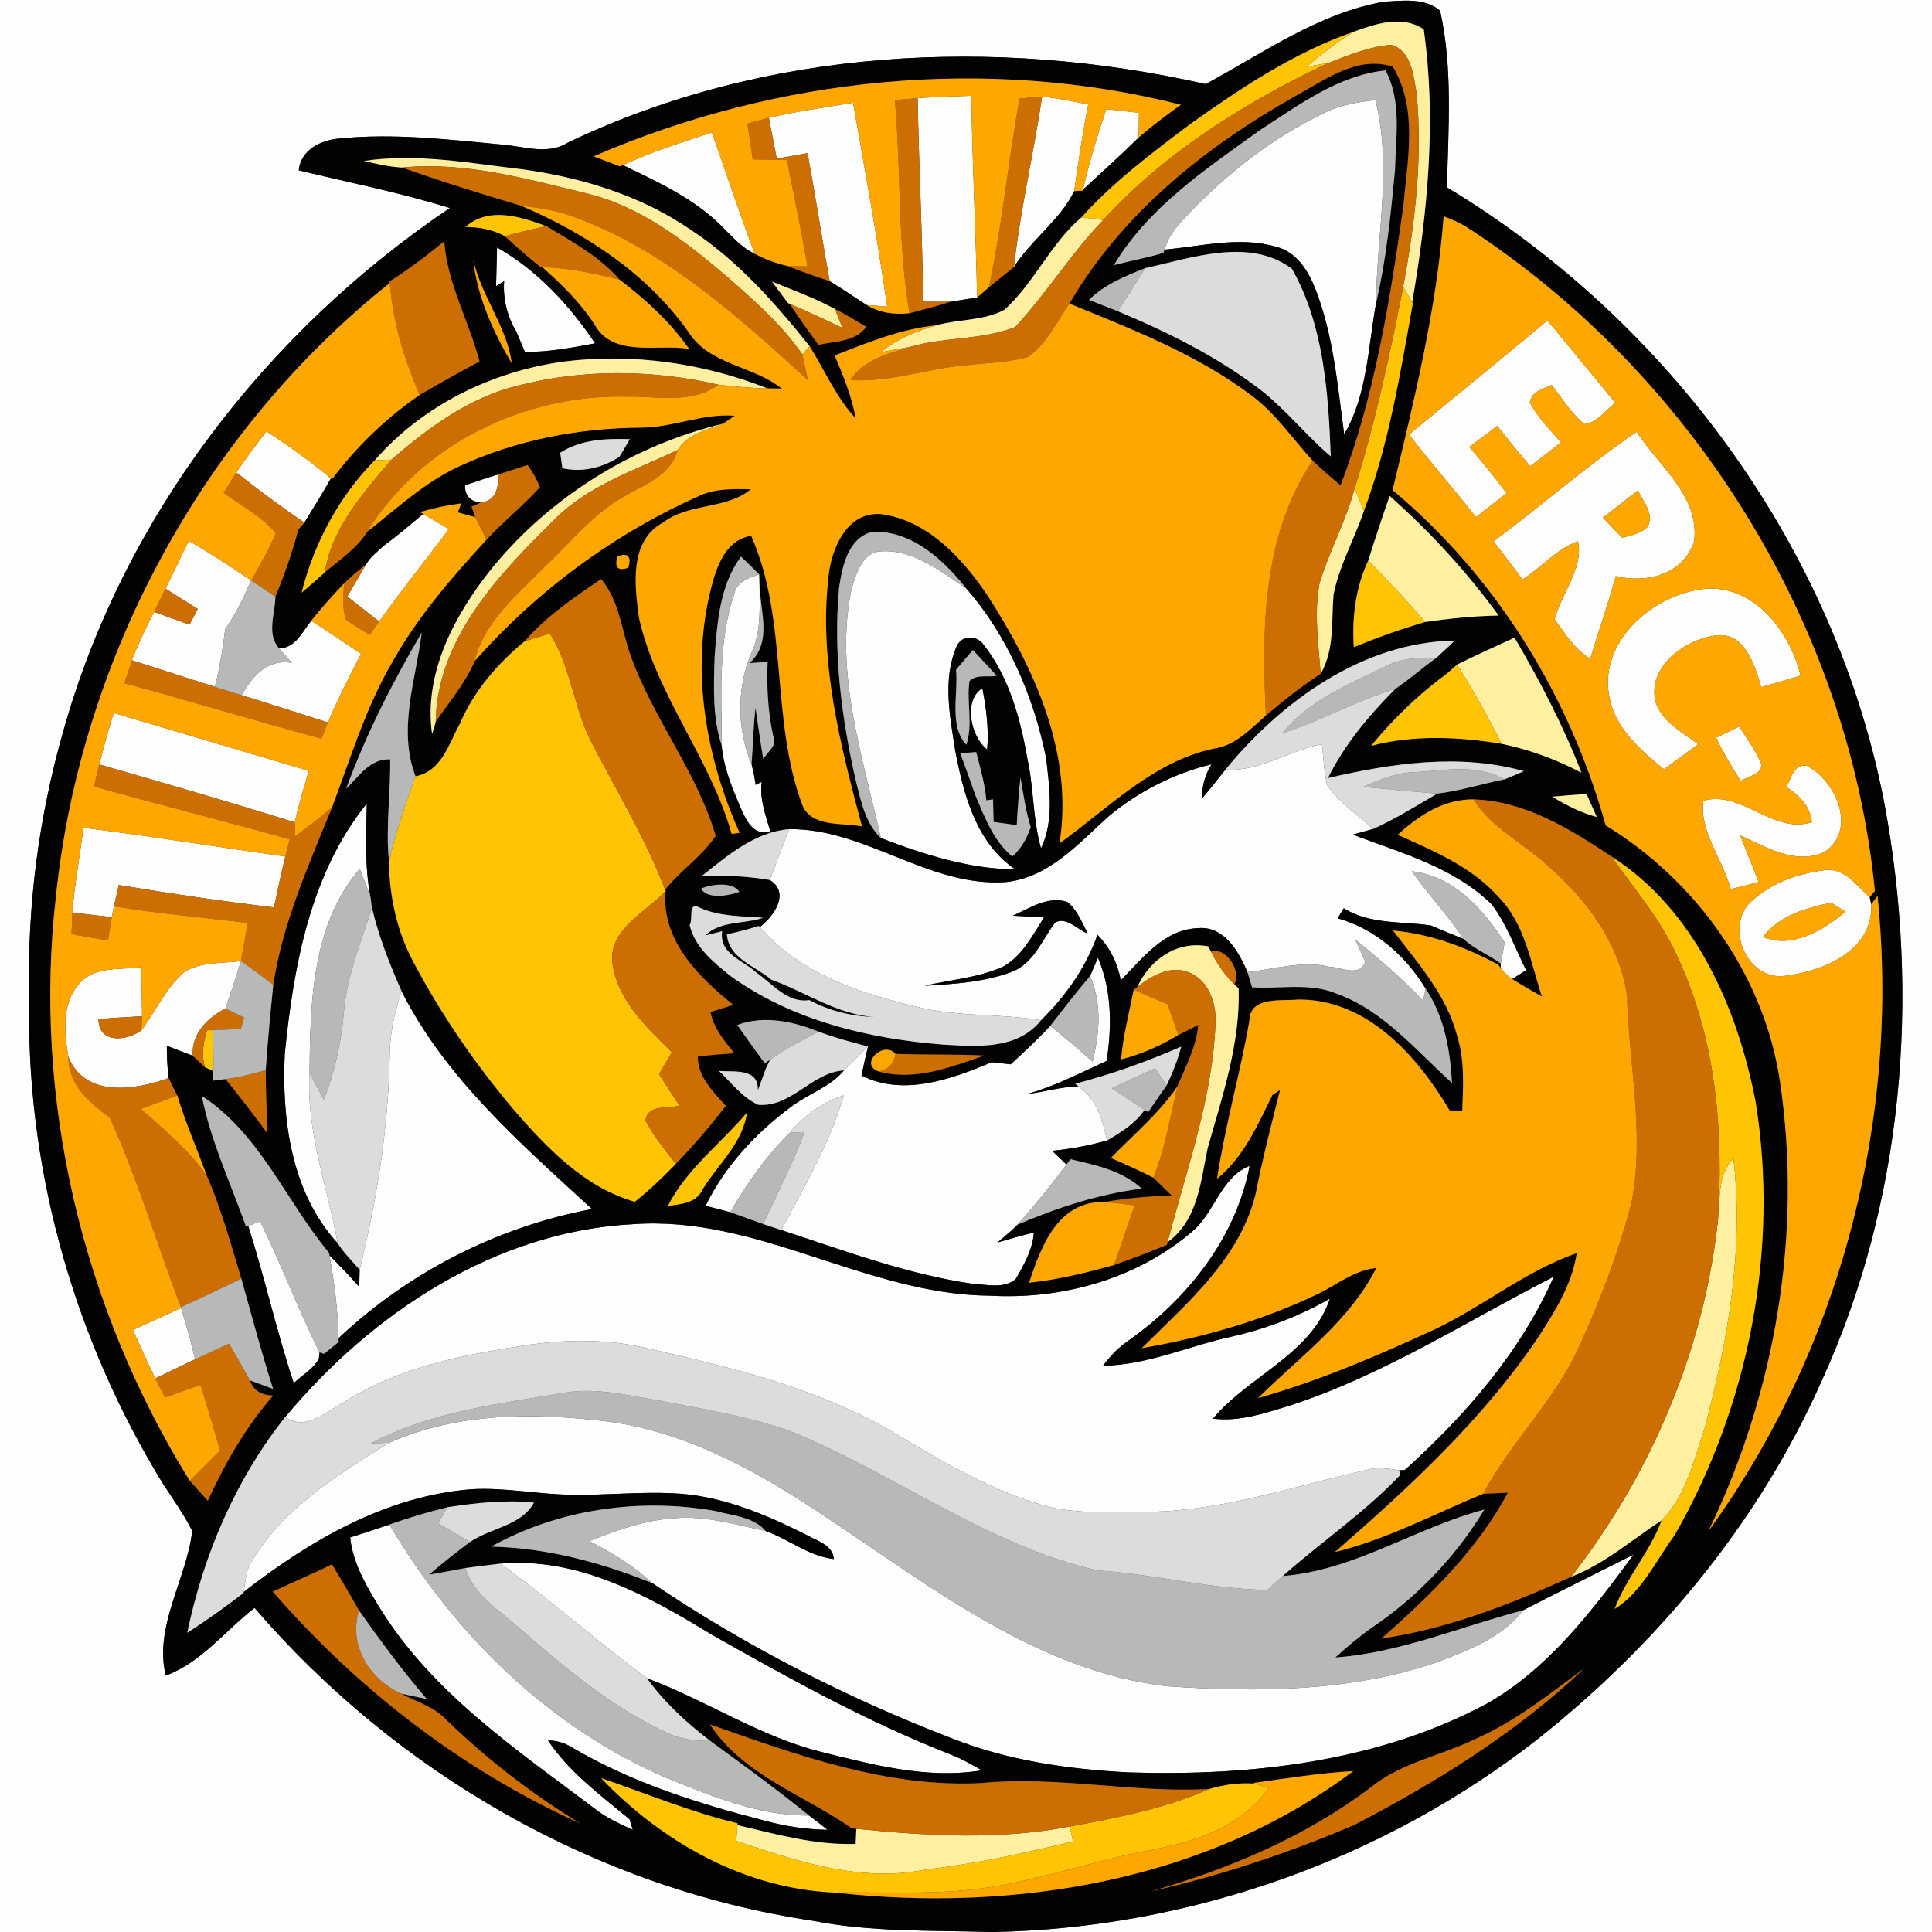 <?xml version="1.0" encoding="UTF-8" ?>
<!DOCTYPE svg PUBLIC "-//W3C//DTD SVG 1.1//EN" "http://www.w3.org/Graphics/SVG/1.1/DTD/svg11.dtd">
<svg width="250pt" height="250pt" viewBox="0 0 250 250" version="1.1" xmlns="http://www.w3.org/2000/svg">
<rect x="0" y="0" width="250" height="250" fill="#333333" stroke="none"/>
<g id="#fefefeff">
<path fill="#fefefe" opacity="1.00" d=" M 0.00 0.00 L 250.00 0.00 L 250.00 250.00 L 128.50 250.00 C 153.86 249.52 178.98 240.68 198.96 225.05 C 214.52 212.72 227.59 196.99 235.68 178.78 C 246.32 155.57 248.50 128.99 243.85 104.03 C 237.51 70.93 215.94 41.58 187.23 24.24 C 187.41 16.63 188.01 8.87 186.35 1.38 C 184.37 -0.31 181.46 0.08 179.04 0.23 C 170.57 1.73 163.43 6.89 156.01 10.88 C 128.67 4.69 99.02 6.23 73.49 18.45 C 70.87 20.10 67.80 18.93 64.98 18.71 C 57.96 18.05 50.89 17.21 43.84 17.93 C 41.46 18.16 38.93 19.38 38.66 22.04 C 45.19 23.63 51.79 24.91 58.21 26.92 C 34.51 42.89 15.97 66.89 8.21 94.54 C 5.01 105.72 3.48 117.38 3.79 129.01 C 3.31 150.37 9.14 171.77 19.98 190.15 C 21.51 192.86 23.47 195.31 24.88 198.10 C 24.14 204.33 19.89 210.51 21.45 216.82 C 26.05 215.13 29.15 210.99 32.94 208.06 C 51.30 229.41 77.16 244.35 105.09 248.53 C 112.73 250.04 120.54 249.77 128.29 250.00 L 0.00 250.00 L 0.00 0.00 Z" />
<path fill="#fefefe" opacity="1.00" d=" M 118.75 12.70 C 121.06 12.53 123.37 12.47 125.69 12.39 C 125.81 21.09 126.26 29.79 126.44 38.50 C 125.30 38.69 124.16 38.87 123.02 39.04 C 121.83 39.06 120.63 39.06 119.44 39.03 C 119.37 30.25 118.89 21.48 118.75 12.70 Z" />
<path fill="#fefefe" opacity="1.00" d=" M 99.49 15.24 C 103.09 14.39 106.76 13.92 110.39 13.29 C 111.93 22.07 113.54 30.85 114.80 39.68 C 114.14 39.62 112.81 39.52 112.14 39.47 C 110.54 38.45 108.99 37.36 107.36 36.38 C 106.36 30.87 105.52 25.33 104.49 19.82 C 103.16 20.05 101.83 20.29 100.51 20.52 C 100.16 18.76 99.82 17.00 99.49 15.24 Z" />
<path fill="#fefefe" opacity="1.00" d=" M 134.85 12.49 C 136.85 12.72 138.84 13.13 140.82 13.50 C 140.09 17.22 139.54 20.97 139.00 24.73 C 137.20 28.46 133.44 31.02 131.20 34.56 C 132.03 27.15 133.75 19.87 134.85 12.49 Z" />
<path fill="#fefefe" opacity="1.00" d=" M 171.55 14.52 C 173.55 13.52 175.79 13.23 177.98 12.93 C 180.16 21.59 178.13 30.45 178.07 39.20 C 177.03 44.88 176.92 51.20 173.94 56.19 C 173.07 49.89 172.56 43.43 170.23 37.45 C 169.31 35.07 167.78 32.57 165.11 31.93 C 160.38 30.55 155.47 31.88 150.69 32.30 C 151.11 30.70 152.15 29.41 153.26 28.24 C 158.49 22.65 164.61 17.80 171.55 14.52 Z" />
<path fill="#fefefe" opacity="1.00" d=" M 143.16 14.12 C 144.56 14.27 145.97 14.43 147.38 14.60 C 147.37 15.40 147.35 17.00 147.34 17.80 C 145.00 20.10 142.57 22.30 140.15 24.52 C 140.94 20.99 142.00 17.54 143.16 14.12 Z" />
<path fill="#fefefe" opacity="1.00" d=" M 80.60 21.36 C 84.32 19.64 88.24 18.42 92.12 17.13 C 93.95 22.37 95.71 27.64 97.66 32.84 C 95.56 31.84 94.18 29.93 92.49 28.42 C 89.02 25.32 84.75 23.37 80.60 21.36 Z" />
<path fill="#fefefe" opacity="1.00" d=" M 64.32 32.02 C 69.56 35.00 73.68 39.48 77.01 44.43 C 74.01 44.99 70.99 45.57 67.92 45.54 C 67.65 44.89 67.10 43.60 66.83 42.95 C 65.64 40.95 65.07 38.72 65.23 36.38 L 64.19 37.04 C 64.22 35.79 64.29 33.27 64.32 32.02 Z" />
<path fill="#fefefe" opacity="1.00" d=" M 182.33 56.22 C 188.31 51.32 194.29 46.42 200.24 41.48 C 203.19 45.02 206.11 48.58 209.03 52.14 C 207.71 53.05 206.68 54.75 204.99 54.88 C 203.32 53.44 202.11 51.56 200.80 49.81 C 199.69 50.34 198.20 50.62 197.96 52.07 C 198.95 54.04 200.58 55.57 201.98 57.25 C 200.66 58.29 199.34 59.32 198.00 60.32 C 196.55 58.60 195.13 56.87 193.74 55.11 C 192.53 56.02 191.33 56.93 190.13 57.85 C 191.81 59.78 193.42 61.77 194.95 63.83 C 193.62 64.85 192.31 65.88 190.99 66.91 C 188.15 63.31 185.12 59.86 182.33 56.22 Z" />
<path fill="#fefefe" opacity="1.00" d=" M 34.48 55.82 C 37.16 57.57 39.78 59.42 42.26 61.45 L 42.81 61.92 C 41.74 63.86 40.53 65.72 39.39 67.62 C 36.37 65.58 33.45 63.40 30.58 61.14 C 31.79 59.31 33.15 57.57 34.48 55.82 Z" />
<path fill="#fefefe" opacity="1.00" d=" M 193.27 70.04 C 199.51 65.41 205.36 60.25 211.78 55.88 C 214.64 60.31 220.00 64.24 219.21 70.08 C 217.82 74.35 213.05 75.52 209.08 74.55 C 208.09 78.14 206.86 81.66 205.78 85.23 C 203.74 84.04 202.53 81.98 201.17 80.14 C 202.03 76.81 204.99 73.40 204.18 70.04 C 201.42 71.03 199.46 73.44 197.02 74.98 C 195.77 73.33 194.52 71.68 193.27 70.04 M 207.41 66.98 C 208.24 67.84 209.07 68.70 209.90 69.57 C 211.08 69.28 212.35 69.06 213.23 68.13 C 214.10 66.43 212.59 64.90 211.95 63.45 C 210.43 64.62 208.92 65.80 207.41 66.98 Z" />
<path fill="#fefefe" opacity="1.00" d=" M 60.18 62.79 C 61.61 62.31 63.03 61.82 64.48 61.39 C 64.51 63.08 64.22 64.78 62.23 65.04 C 60.86 64.91 60.12 64.12 60.18 62.79 Z" />
<path fill="#fefefe" opacity="1.00" d=" M 49.64 70.63 C 51.41 69.33 53.08 67.91 54.75 66.50 C 55.87 67.16 56.98 67.80 58.10 68.46 C 55.09 72.45 51.96 76.35 49.06 80.42 C 47.68 79.34 46.31 78.26 44.94 77.19 C 45.76 75.80 46.56 74.41 47.37 73.03 C 47.92 72.06 48.85 71.38 49.64 70.63 Z" />
<path fill="#fefefe" opacity="1.00" d=" M 24.43 69.98 C 27.18 71.58 29.84 73.31 32.47 75.09 C 31.59 77.31 30.49 79.44 29.14 81.41 C 28.84 83.92 28.44 86.43 27.80 88.88 C 24.22 87.74 20.65 86.59 17.07 85.44 C 17.87 83.28 18.91 81.23 19.93 79.18 C 21.46 79.73 22.99 80.28 24.52 80.83 C 24.79 80.32 25.33 79.31 25.59 78.80 C 24.20 77.92 22.81 77.05 21.42 76.18 C 22.44 74.12 23.43 72.04 24.43 69.98 Z" />
<path fill="#fefefe" opacity="1.00" d=" M 110.17 76.31 C 110.77 74.34 111.49 71.48 113.99 71.34 C 118.20 71.07 121.68 73.94 125.01 76.11 C 130.40 82.29 133.75 90.10 135.37 98.10 C 135.80 101.95 136.43 106.15 134.71 109.79 C 133.62 105.99 133.79 102.01 132.94 98.18 C 132.04 93.00 130.59 87.67 127.30 83.46 C 126.46 82.19 124.47 82.13 123.80 83.61 C 121.93 87.92 122.93 92.74 123.62 97.21 C 124.71 102.88 126.32 109.08 131.39 112.51 C 125.38 112.44 119.54 110.58 113.98 108.44 C 111.65 97.94 107.95 87.17 110.17 76.31 Z" />
<path fill="#fefefe" opacity="1.00" d=" M 94.98 76.96 C 95.26 75.29 96.87 74.78 98.26 74.33 L 98.29 75.80 C 98.28 78.60 98.51 81.53 97.37 84.16 C 95.31 88.76 95.30 94.26 97.25 98.89 C 97.48 99.77 97.66 100.66 97.78 101.56 L 98.56 101.17 C 98.27 103.39 99.07 105.48 99.67 107.56 C 97.61 108.25 96.65 106.31 95.99 104.88 C 94.83 102.19 93.64 99.42 93.38 96.47 C 93.39 89.96 92.87 83.23 94.98 76.96 Z" />
<path fill="#fefefe" opacity="1.00" d=" M 208.22 90.02 C 206.94 83.13 213.58 77.30 219.85 76.29 C 226.60 75.18 231.59 81.51 232.99 87.42 C 231.30 87.93 229.60 88.42 227.91 88.91 C 227.04 86.07 225.81 81.72 222.00 82.23 C 217.97 82.73 212.97 86.41 214.28 91.00 C 215.19 93.49 217.74 94.78 219.73 96.30 C 218.26 97.39 216.79 98.47 215.31 99.54 C 212.24 97.05 208.89 94.13 208.22 90.02 Z" />
<path fill="#fefefe" opacity="1.00" d=" M 36.12 83.90 C 38.27 83.85 39.11 81.74 40.28 80.32 C 42.44 81.72 44.59 83.15 46.72 84.61 C 45.22 87.53 43.71 90.46 42.44 93.49 C 38.73 92.29 35.00 91.11 31.27 89.96 C 32.68 87.49 34.56 85.23 37.76 85.77 C 37.35 85.31 36.53 84.37 36.12 83.90 Z" />
<path fill="#fefefe" opacity="1.00" d=" M 127.74 96.99 C 125.60 95.35 124.59 90.61 127.12 89.05 C 127.62 91.67 127.97 94.32 127.74 96.99 Z" />
<path fill="#fefefe" opacity="1.00" d=" M 14.71 92.26 C 23.12 94.75 31.53 97.24 39.94 99.75 C 39.31 101.96 38.64 104.16 38.15 106.41 C 29.75 103.80 21.31 101.33 12.85 98.92 C 13.40 96.68 14.05 94.47 14.71 92.26 Z" />
<path fill="#fefefe" opacity="1.00" d=" M 222.06 95.46 C 223.05 94.97 224.05 94.49 225.04 94.01 C 226.07 95.62 227.25 97.16 227.94 98.95 C 227.90 100.32 226.13 100.40 225.27 101.08 C 224.10 99.26 223.00 97.41 222.06 95.46 Z" />
<path fill="#fefefe" opacity="1.00" d=" M 158.55 99.61 C 163.04 99.87 166.78 97.07 171.07 96.31 C 171.26 98.07 171.32 99.85 171.73 101.59 C 173.28 103.87 175.68 105.40 177.68 107.27 C 177.02 107.45 175.71 107.82 175.05 108.00 C 181.30 110.37 188.09 112.20 193.02 117.02 C 194.97 119.59 196.05 122.68 197.48 125.54 C 197.03 125.83 196.13 126.40 195.68 126.69 C 195.08 126.30 194.58 125.81 194.18 125.23 L 194.20 124.67 C 194.33 123.98 194.58 122.62 194.70 121.94 C 191.88 117.62 188.16 113.39 182.68 112.74 C 184.80 115.75 187.37 118.41 189.39 121.51 C 187.97 120.94 186.56 120.36 185.16 119.76 C 181.36 119.19 177.28 119.66 173.88 117.53 C 173.69 117.86 173.29 118.51 173.09 118.83 C 177.96 120.19 181.89 123.66 184.48 127.93 L 184.15 129.49 C 181.44 126.62 178.44 124.06 175.38 121.58 C 175.70 122.29 176.34 123.71 176.66 124.42 C 176.00 126.52 173.54 125.15 172.06 125.11 C 168.52 124.25 164.94 125.42 161.42 125.79 C 160.29 123.13 158.38 119.76 154.99 120.11 C 150.66 120.24 147.82 124.05 145.03 126.85 C 144.61 124.62 143.61 122.58 142.01 120.97 C 140.52 125.21 137.89 128.91 134.70 132.03 C 129.71 131.18 124.59 131.56 119.63 130.51 C 111.85 128.72 103.70 126.25 98.33 119.95 C 100.11 118.59 102.31 115.53 99.60 113.87 C 100.42 111.67 101.27 109.48 102.11 107.29 C 112.03 107.19 120.20 114.84 130.17 114.14 C 135.74 113.56 139.58 109.12 143.49 105.60 C 147.33 102.41 151.92 100.08 156.77 98.90 C 155.93 100.25 155.52 101.72 155.55 103.31 C 156.58 102.10 157.57 100.86 158.55 99.61 M 131.06 118.49 C 132.07 118.55 134.08 118.66 135.09 118.72 C 133.60 121.05 132.27 123.74 129.73 125.12 C 126.53 126.53 123.01 126.77 119.64 127.56 C 123.40 127.33 127.26 127.11 130.83 125.79 C 133.72 124.76 134.82 121.63 136.53 119.38 C 137.99 118.56 139.40 120.29 140.74 120.80 C 140.01 119.35 139.40 117.77 138.11 116.71 C 135.58 115.90 133.27 117.51 131.06 118.49 Z" />
<path fill="#fefefe" opacity="1.00" d=" M 231.16 101.84 C 231.83 100.71 232.06 98.85 233.79 99.08 C 237.57 101.03 240.35 107.32 236.13 110.22 C 232.40 112.02 228.55 109.59 225.19 108.12 C 225.98 110.12 226.77 112.13 227.57 114.14 C 226.36 114.44 225.15 114.75 223.95 115.06 C 222.95 111.27 219.82 107.45 220.42 103.62 C 225.34 102.18 229.37 108.01 234.46 106.39 C 234.25 104.32 232.81 102.90 231.16 101.84 Z" />
<path fill="#fefefe" opacity="1.00" d=" M 36.85 136.34 C 37.99 125.04 40.13 113.06 47.46 103.98 C 47.39 108.01 47.17 112.08 47.94 116.07 C 47.50 114.85 47.03 113.64 46.55 112.44 C 40.36 119.60 40.12 129.83 40.06 138.83 C 39.59 146.38 42.38 153.54 43.69 160.87 C 37.69 154.33 36.44 144.87 36.85 136.34 Z" />
<path fill="#fefefe" opacity="1.00" d=" M 9.36 118.09 C 9.65 114.41 10.33 110.78 10.81 107.12 C 19.54 108.20 28.21 109.62 36.92 110.83 C 36.39 113.01 35.91 115.21 35.45 117.42 C 28.73 116.62 22.04 115.64 15.37 114.52 C 15.21 115.21 14.89 116.60 14.74 117.29 C 14.67 117.63 14.53 118.33 14.46 118.68 C 12.76 118.48 11.06 118.28 9.36 118.09 Z" />
<path fill="#fefefe" opacity="1.00" d=" M 226.08 117.19 C 228.64 114.47 232.37 113.06 236.01 112.62 C 238.65 112.17 240.21 114.60 241.94 116.10 L 242.14 117.01 C 242.41 123.03 235.94 125.66 230.97 126.28 C 226.29 126.87 223.47 120.71 226.08 117.19 M 228.12 121.24 C 231.94 122.83 235.94 120.35 238.82 117.97 C 238.35 117.68 237.42 117.11 236.96 116.82 C 233.72 117.47 230.21 118.49 228.12 121.24 Z" />
<path fill="#fefefe" opacity="1.00" d=" M 23.80 125.81 C 25.98 124.42 28.72 124.69 31.18 124.36 C 30.54 126.41 29.88 128.47 29.16 130.50 C 26.85 131.70 24.74 133.79 24.94 136.61 C 23.82 136.19 22.70 135.76 21.59 135.32 C 21.58 136.72 21.66 138.11 21.81 139.50 C 17.44 141.08 11.03 142.06 8.85 136.78 C 8.31 133.63 7.95 129.90 10.23 127.32 C 12.18 124.97 15.57 125.54 18.26 125.14 C 18.32 127.26 18.38 129.38 18.38 131.50 C 16.50 131.60 14.61 131.72 12.74 131.86 C 12.76 135.11 16.40 134.71 18.30 133.33 C 20.16 130.85 21.44 127.88 23.80 125.81 Z" />
<path fill="#fefefe" opacity="1.00" d=" M 141.05 126.31 C 141.30 125.71 141.81 124.52 142.07 123.92 C 143.88 128.15 143.89 132.81 143.20 137.28 C 139.83 138.82 136.53 140.55 132.94 141.56 C 135.15 141.31 137.30 140.60 139.54 140.59 C 141.91 142.18 142.69 144.93 143.23 147.58 C 140.92 148.25 138.54 148.67 136.15 148.92 C 136.76 149.50 137.38 150.09 138.00 150.69 C 136.01 153.37 133.91 155.96 131.69 158.46 C 130.88 159.29 129.95 160.01 129.07 160.78 C 130.64 160.34 132.19 159.86 133.78 159.49 C 133.63 161.67 132.51 163.65 131.43 165.51 C 129.88 166.81 127.71 166.21 125.88 166.13 C 117.35 164.89 109.25 161.83 101.09 159.17 C 104.09 153.52 107.39 147.92 109.18 141.74 C 106.39 142.60 104.06 144.37 102.18 146.58 C 99.14 149.61 96.64 153.14 94.50 156.86 C 93.43 156.58 92.37 156.30 91.30 156.03 C 93.81 150.88 97.82 146.59 102.39 143.20 C 104.59 141.53 107.40 140.69 109.21 138.51 C 110.25 137.48 111.28 136.44 112.32 135.41 C 112.02 136.66 111.74 137.91 111.48 139.17 C 116.87 141.91 123.13 139.64 128.32 137.45 C 128.94 137.52 130.17 137.65 130.79 137.72 C 132.53 136.10 134.28 134.49 135.90 132.75 C 137.77 134.23 139.59 135.77 141.37 137.37 C 142.29 133.70 142.61 129.86 141.05 126.31 Z" />
<path fill="#fefefe" opacity="1.00" d=" M 50.42 136.99 C 50.39 134.00 51.02 131.07 51.96 128.25 C 57.67 139.57 67.42 148.00 76.60 156.45 C 64.32 158.77 52.91 164.61 43.81 173.16 C 43.73 169.56 43.27 165.98 42.63 162.44 C 43.94 163.77 45.26 165.10 46.48 166.52 C 46.49 165.96 46.52 164.84 46.54 164.29 C 48.76 155.35 50.21 146.21 50.42 136.99 Z" />
<path fill="#fefefe" opacity="1.00" d=" M 154.26 159.37 C 157.18 156.93 158.00 152.30 161.70 150.87 C 159.95 160.13 153.72 168.00 146.17 173.37 C 144.83 174.27 143.68 175.42 142.73 176.73 C 148.50 176.63 153.83 174.16 159.39 172.95 C 163.85 171.95 168.13 170.31 172.09 168.04 C 169.70 175.24 161.59 178.03 156.96 183.57 C 160.41 184.01 163.75 182.84 166.99 181.85 C 179.08 177.91 189.81 170.94 201.06 165.20 C 196.79 174.92 189.61 183.17 181.79 190.21 L 181.04 190.26 C 179.68 190.02 178.27 189.82 176.91 190.19 C 167.67 192.24 158.57 195.42 149.02 195.62 C 144.75 195.68 140.44 195.92 136.23 195.11 C 128.60 193.20 121.83 189.05 115.13 185.08 C 105.23 179.39 94.02 176.80 83.00 174.30 C 78.31 173.29 73.46 173.34 68.73 173.97 C 60.32 175.24 51.65 176.81 44.39 181.51 C 42.09 182.73 39.59 185.23 36.92 183.35 C 48.13 169.89 64.14 159.29 82.03 158.40 C 98.09 157.28 112.14 167.52 128.05 167.66 C 137.40 168.19 147.09 165.51 154.26 159.37 Z" />
<path fill="#fefefe" opacity="1.00" d=" M 32.12 158.63 C 32.50 158.48 33.27 158.18 33.65 158.03 C 36.41 163.60 38.57 169.44 41.35 175.00 L 41.26 175.82 C 40.54 177.17 39.09 177.93 38.02 178.98 C 35.78 172.28 34.27 165.36 32.12 158.63 Z" />
<path fill="#fefefe" opacity="1.00" d=" M 17.20 172.10 C 19.27 171.15 21.35 170.19 23.42 169.25 C 24.13 171.44 24.70 173.66 25.25 175.89 C 23.53 176.70 21.82 177.53 20.10 178.36 C 19.09 176.29 18.14 174.20 17.20 172.10 Z" />
<path fill="#fefefe" opacity="1.00" d=" M 50.36 186.69 C 59.28 182.72 69.29 182.80 78.79 183.96 C 89.31 185.40 98.69 190.78 107.35 196.62 C 120.85 205.59 134.42 216.28 151.05 218.20 C 162.77 219.01 174.90 218.92 186.11 215.03 C 190.10 213.48 194.38 211.91 197.06 208.38 C 201.82 205.94 206.61 203.56 211.39 201.16 C 206.05 208.41 200.40 215.89 192.44 220.43 C 178.29 228.02 161.84 229.85 146.01 229.35 C 138.22 228.94 130.37 227.82 123.09 224.91 C 109.51 219.69 96.45 212.98 84.38 204.84 C 81.99 202.61 79.17 200.92 76.28 199.42 C 79.72 198.02 83.28 196.76 87.01 196.48 C 91.12 196.04 95.12 197.28 99.09 198.12 C 102.08 199.18 104.65 201.37 107.90 201.74 C 107.73 199.87 105.75 199.43 104.39 198.63 C 98.96 195.91 93.17 193.45 87.02 193.23 C 82.70 193.02 78.38 193.50 74.06 193.42 C 69.69 193.40 65.36 192.44 60.97 192.71 C 49.92 193.60 40.10 199.34 31.53 206.00 C 31.75 204.78 31.80 203.50 32.36 202.38 C 36.46 195.29 43.59 190.88 50.36 186.69 Z" />
<path fill="#fefefe" opacity="1.00" d=" M 45.31 198.94 C 47.01 198.42 48.70 197.85 50.39 197.28 C 58.72 211.38 70.93 223.44 86.09 229.99 C 92.02 232.39 98.15 234.99 104.68 234.92 C 105.49 235.52 106.29 236.14 107.08 236.78 C 104.39 236.73 101.71 236.35 99.11 235.64 C 90.41 233.41 81.72 230.68 73.95 226.08 C 73.02 225.51 72.01 225.22 70.91 225.21 C 73.66 229.34 77.70 232.28 81.46 235.41 C 81.56 235.75 81.78 236.43 81.88 236.78 C 80.39 236.10 78.88 235.42 77.53 234.47 C 67.04 226.53 55.63 218.98 48.75 207.42 C 47.17 204.80 45.63 202.05 45.31 198.94 Z" />
<path fill="#fefefe" opacity="1.00" d=" M 64.76 202.33 C 74.82 201.46 83.88 206.50 92.15 211.55 C 102.18 217.23 112.31 222.84 123.06 227.05 C 124.45 227.60 125.75 228.32 127.04 229.08 C 119.98 230.26 112.91 228.35 106.10 226.66 C 98.16 224.63 91.34 220.01 83.72 217.17 C 77.26 212.40 71.25 207.06 64.76 202.33 Z" />
</g>
<g id="#020201ff">
<path fill="#020201" opacity="1.00" d=" M 156.01 10.88 C 163.43 6.89 170.57 1.73 179.04 0.23 C 181.46 0.08 184.37 -0.31 186.35 1.38 C 188.01 8.87 187.41 16.63 187.23 24.24 C 215.94 41.58 237.51 70.93 243.85 104.03 C 248.50 128.99 246.32 155.57 235.68 178.78 C 227.59 196.99 214.52 212.72 198.96 225.05 C 178.98 240.68 153.86 249.52 128.50 250.00 L 128.29 250.00 C 120.54 249.77 112.73 250.04 105.09 248.53 C 77.16 244.35 51.30 229.41 32.94 208.06 C 29.15 210.99 26.05 215.13 21.45 216.82 C 19.89 210.51 24.14 204.33 24.88 198.10 C 23.47 195.31 21.51 192.86 19.98 190.15 C 9.14 171.77 3.31 150.37 3.79 129.01 C 3.48 117.38 5.01 105.72 8.21 94.54 C 15.97 66.89 34.51 42.89 58.21 26.92 C 51.79 24.91 45.19 23.63 38.66 22.04 C 38.93 19.38 41.46 18.16 43.84 17.93 C 50.89 17.21 57.96 18.05 64.98 18.71 C 67.80 18.93 70.87 20.10 73.49 18.45 C 99.02 6.23 128.67 4.69 156.01 10.88 M 175.17 4.11 C 167.48 6.78 160.62 11.36 154.02 16.05 C 149.09 19.77 144.09 23.50 139.95 28.12 C 135.94 31.51 133.85 36.59 129.97 40.09 C 127.28 41.53 124.08 41.28 121.20 42.09 C 116.59 42.56 112.28 44.32 108.01 46.00 C 109.12 48.64 110.23 51.32 110.73 54.16 C 108.19 51.41 106.72 47.93 104.76 44.79 C 100.27 39.19 95.45 33.71 89.40 29.75 C 82.90 25.27 75.18 22.94 67.43 21.89 C 60.68 21.10 53.88 19.80 47.08 20.83 C 48.71 21.20 50.36 21.59 52.04 21.68 C 57.11 23.49 62.28 25.09 67.43 26.62 C 75.81 30.22 83.72 35.39 89.06 42.92 C 91.78 47.26 97.40 47.26 101.15 50.28 C 100.69 50.27 99.77 50.26 99.31 50.26 C 91.01 46.99 81.89 45.67 73.02 46.78 C 63.71 48.03 54.71 52.44 48.50 59.56 C 43.89 64.21 40.62 70.32 39.03 76.69 C 40.04 75.83 41.04 74.96 42.02 74.07 C 43.95 72.42 46.18 70.98 47.54 68.78 C 51.35 65.80 54.93 62.42 59.37 60.37 C 66.72 56.95 74.85 55.39 82.94 55.34 C 87.05 55.33 90.93 53.46 95.07 53.80 L 93.58 54.82 C 81.92 57.64 71.27 64.22 63.66 73.52 C 58.87 79.51 54.79 87.06 55.91 94.97 C 56.08 94.44 56.27 93.92 56.38 93.37 C 58.15 90.83 60.20 88.40 61.43 85.54 C 69.58 76.32 79.69 68.89 90.97 63.95 C 92.94 63.20 95.09 63.28 97.16 63.30 C 94.03 65.95 89.15 65.04 85.82 67.61 C 81.37 70.00 82.12 75.78 82.69 79.98 C 84.94 89.98 91.90 98.08 94.68 107.92 C 94.93 107.88 95.45 107.80 95.70 107.76 C 91.16 97.64 89.22 85.96 92.27 75.13 C 93.00 72.62 94.27 69.76 97.20 69.33 C 102.06 80.31 99.65 93.00 103.83 104.20 C 105.08 107.12 108.98 106.41 111.54 106.94 C 108.77 96.55 105.99 85.80 107.17 74.97 C 107.46 71.22 109.50 66.11 114.06 66.53 C 120.09 67.36 124.54 72.25 127.78 77.05 C 133.88 86.49 138.95 97.60 137.10 109.13 C 143.43 104.59 149.14 98.57 157.05 96.87 C 159.85 96.49 161.79 94.34 163.81 92.58 C 166.08 90.66 168.41 88.81 170.90 87.18 C 172.71 84.03 172.27 80.39 172.56 76.93 C 173.31 73.14 175.28 69.73 176.50 66.09 C 179.72 57.47 181.20 48.30 182.82 39.27 L 182.74 39.13 C 184.73 27.49 185.90 15.55 184.23 3.79 C 181.43 1.92 178.05 3.06 175.17 4.11 M 76.82 20.23 C 77.95 20.66 79.09 21.10 80.22 21.53 L 80.60 21.36 C 84.75 23.37 89.02 25.32 92.49 28.42 C 94.18 29.93 95.56 31.84 97.66 32.84 C 98.98 33.55 100.41 34.08 101.88 34.41 C 103.68 35.13 105.52 35.77 107.36 36.38 C 108.99 37.36 110.54 38.45 112.14 39.47 C 113.82 40.49 115.75 40.75 117.69 40.53 C 119.47 40.06 121.26 39.60 123.02 39.04 C 124.16 38.87 125.30 38.69 126.44 38.50 C 126.82 38.16 127.59 37.49 127.97 37.16 C 129.05 36.30 130.12 35.43 131.20 34.56 C 133.44 31.02 137.20 28.46 139.00 24.73 C 139.28 24.71 139.83 24.68 140.11 24.67 L 140.15 24.52 C 142.57 22.30 145.00 20.10 147.34 17.80 C 149.07 16.27 150.93 14.91 152.80 13.55 C 127.65 7.19 100.56 9.95 76.82 20.23 M 60.22 29.38 C 62.00 29.37 63.74 29.70 65.32 30.55 C 66.81 31.94 68.35 33.28 69.94 34.56 L 70.18 34.57 C 72.68 36.80 75.10 39.15 76.93 41.98 C 79.31 46.34 85.12 44.47 89.17 45.15 C 86.74 41.67 83.55 38.76 80.19 36.20 C 77.59 33.22 74.06 31.28 70.71 29.27 C 67.35 28.03 63.24 26.69 60.22 29.38 M 186.81 27.98 C 185.90 40.00 183.01 51.74 180.20 63.42 C 193.59 74.59 203.11 90.04 207.77 106.80 C 219.49 113.98 228.27 126.18 230.32 139.89 C 233.28 159.61 229.73 180.19 221.08 198.11 C 238.14 174.61 245.92 144.78 242.95 115.93 C 242.74 116.20 242.34 116.74 242.14 117.01 L 241.94 116.10 C 242.11 115.90 242.44 115.50 242.61 115.30 C 239.23 80.60 218.85 48.19 189.65 29.30 C 188.75 28.76 187.77 28.38 186.81 27.98 M 50.41 36.42 L 50.44 36.62 C 26.23 55.91 10.42 85.21 7.24 115.97 C 4.21 142.20 10.66 169.21 24.55 191.61 C 25.33 192.47 26.11 193.33 26.89 194.19 C 29.13 189.32 31.81 184.63 35.35 180.58 C 33.92 180.55 32.77 180.00 32.35 178.62 C 33.10 178.90 34.59 179.45 35.34 179.73 C 33.83 175.01 32.57 170.23 31.23 165.46 C 29.86 160.96 28.62 156.39 26.73 152.07 C 25.48 148.63 24.00 145.27 22.94 141.76 C 22.66 141.20 22.09 140.06 21.81 139.50 C 21.66 138.11 21.58 136.72 21.59 135.32 C 22.70 135.76 23.82 136.19 24.94 136.61 C 25.33 136.98 26.13 137.73 26.52 138.10 C 26.79 138.23 27.33 138.48 27.60 138.61 L 27.60 139.83 L 29.18 139.63 C 31.05 141.92 32.84 144.28 34.61 146.65 C 34.51 143.92 34.39 141.18 34.39 138.46 C 34.64 134.77 34.99 131.10 35.36 127.43 C 36.58 119.41 39.94 111.95 42.96 104.49 C 45.35 98.15 47.31 91.58 50.75 85.70 C 54.03 79.84 58.43 74.74 62.96 69.83 C 65.15 67.45 67.71 65.44 69.86 63.04 C 69.46 62.02 68.93 61.07 68.26 60.18 C 67.00 60.59 65.74 60.99 64.48 61.39 C 63.03 61.82 61.61 62.31 60.18 62.79 C 60.12 64.12 60.86 64.91 62.23 65.04 L 61.02 65.55 C 61.14 65.89 61.38 66.57 61.50 66.92 C 60.93 66.76 59.81 66.46 59.24 66.30 L 59.69 65.14 C 57.88 65.37 56.10 65.74 54.35 66.26 L 54.75 66.50 C 53.08 67.91 51.41 69.33 49.64 70.63 C 48.85 71.38 47.92 72.06 47.37 73.03 C 46.40 73.83 45.39 74.60 44.52 75.51 C 43.04 77.05 41.60 78.64 40.28 80.32 C 39.11 81.74 38.27 83.85 36.12 83.90 C 34.45 82.07 35.61 79.39 35.64 77.21 C 36.79 74.38 37.84 71.50 38.59 68.54 C 38.79 68.31 39.19 67.85 39.39 67.62 C 40.53 65.72 41.74 63.86 42.81 61.92 L 42.26 61.45 L 42.96 62.01 C 46.14 57.78 49.96 54.10 54.31 51.10 C 56.86 49.61 59.44 48.16 62.05 46.77 C 60.68 41.53 57.88 36.71 57.48 31.22 C 55.23 33.09 52.88 34.85 50.41 36.42 M 61.25 33.66 C 61.76 38.43 63.82 42.92 66.22 47.02 C 65.61 42.29 62.29 38.36 61.25 33.66 M 64.32 32.02 C 64.29 33.27 64.22 35.79 64.19 37.04 L 65.23 36.38 C 65.07 38.72 65.64 40.95 66.83 42.95 C 67.10 43.60 67.65 44.89 67.92 45.54 C 70.99 45.57 74.01 44.99 77.01 44.43 C 73.68 39.48 69.56 35.00 64.32 32.02 M 99.90 36.44 C 100.57 37.36 101.25 38.28 101.94 39.20 L 102.18 39.31 C 103.37 41.12 104.63 42.89 105.93 44.63 C 108.06 44.10 110.68 44.28 112.08 42.29 C 110.75 41.48 109.42 40.69 108.04 39.98 C 105.43 38.58 102.64 37.55 99.90 36.44 M 72.49 58.59 C 72.56 59.09 72.70 60.09 72.77 60.59 C 75.38 61.17 77.93 60.53 80.15 59.12 C 80.49 58.55 81.17 57.41 81.50 56.83 C 78.42 56.72 75.16 56.86 72.49 58.59 M 177.05 72.53 C 175.41 76.04 174.93 79.90 175.18 83.74 C 178.20 82.50 181.27 81.40 184.41 80.49 C 187.56 80.03 190.73 79.71 193.92 79.65 C 189.81 73.99 185.06 68.82 179.82 64.18 C 178.85 66.95 177.93 69.74 177.05 72.53 M 108.58 76.03 C 107.80 84.41 108.88 92.85 110.74 101.02 C 111.41 103.64 111.94 106.49 113.98 108.44 C 119.54 110.58 125.38 112.44 131.39 112.51 C 126.32 109.08 124.71 102.88 123.62 97.21 C 122.93 92.74 121.93 87.92 123.80 83.61 C 124.47 82.13 126.46 82.19 127.30 83.46 C 130.59 87.67 132.04 93.00 132.94 98.18 C 133.79 102.01 133.62 105.99 134.71 109.79 C 136.43 106.15 135.80 101.95 135.37 98.10 C 133.75 90.10 130.40 82.29 125.01 76.11 C 122.05 72.40 117.95 68.62 112.88 68.81 C 109.73 69.62 108.99 73.27 108.58 76.03 M 79.91 71.98 C 79.48 73.44 79.94 73.93 81.30 73.46 C 81.73 71.99 81.26 71.50 79.91 71.98 M 92.47 85.00 C 92.36 88.83 92.17 92.78 93.38 96.47 C 93.64 99.42 94.83 102.19 95.99 104.88 C 96.65 106.31 97.61 108.25 99.67 107.56 C 99.07 105.48 98.27 103.39 98.56 101.17 L 97.78 101.56 C 97.66 100.66 97.48 99.77 97.25 98.89 C 97.44 96.46 97.48 94.02 97.76 91.60 C 98.10 93.80 98.40 96.02 98.76 98.22 C 99.31 97.25 100.72 96.45 100.02 95.12 C 99.37 91.99 99.19 88.81 99.33 85.63 C 98.74 85.67 97.57 85.76 96.98 85.81 C 99.94 83.16 98.40 79.18 98.29 75.80 L 98.26 74.33 C 97.47 73.56 96.68 72.80 95.89 72.03 C 93.11 75.75 92.82 80.55 92.47 85.00 M 67.91 82.96 C 64.39 85.86 61.32 89.41 59.51 93.65 C 58.07 96.24 57.15 99.82 53.77 100.45 C 51.44 94.34 53.81 88.00 54.57 81.86 C 50.78 88.33 47.37 95.01 44.79 102.06 C 46.47 100.47 47.85 98.15 50.49 98.26 C 50.55 102.65 49.89 107.04 50.33 111.43 C 50.38 115.99 51.37 120.58 53.56 124.60 C 57.13 131.36 61.51 137.69 66.43 143.54 C 70.76 148.53 75.59 153.63 82.14 155.51 C 84.03 154.01 85.77 152.34 87.45 150.61 C 89.74 148.23 91.88 145.72 93.92 143.11 C 92.28 141.24 90.28 139.38 90.29 136.68 C 91.87 136.53 93.44 136.40 95.02 136.28 C 93.71 134.68 92.34 133.05 91.93 130.96 C 92.67 130.72 94.14 130.25 94.88 130.02 C 90.35 126.41 85.54 121.61 86.13 115.29 L 86.06 115.13 C 88.05 112.63 90.84 110.81 92.61 108.16 C 90.19 99.93 84.61 93.11 81.69 85.08 C 80.42 81.68 80.21 77.81 77.78 74.93 C 74.28 77.32 70.71 79.72 67.91 82.96 M 158.55 99.61 C 157.57 100.86 156.58 102.10 155.55 103.31 C 155.52 101.72 155.93 100.25 156.77 98.90 C 151.92 100.08 147.33 102.41 143.49 105.60 C 139.58 109.12 135.74 113.56 130.17 114.14 C 120.20 114.84 112.03 107.19 102.11 107.29 C 97.63 107.68 94.17 110.70 90.80 113.36 C 93.75 113.23 96.69 113.38 99.60 113.87 C 102.31 115.53 100.11 118.59 98.33 119.95 L 98.18 119.82 C 96.83 120.24 95.45 120.61 94.07 120.90 C 94.24 123.99 97.77 125.03 99.81 126.77 C 104.33 128.39 108.33 131.32 113.29 131.61 C 110.29 131.53 107.36 130.84 104.72 129.41 C 101.90 129.85 99.93 127.27 97.85 125.83 C 96.16 124.24 93.01 123.45 93.45 120.50 L 91.25 121.05 C 93.26 119.11 96.29 119.60 98.77 118.76 C 96.01 118.54 93.16 118.62 90.57 117.47 C 88.93 116.57 89.74 118.90 89.24 119.71 C 89.92 122.59 92.32 124.51 94.51 126.28 C 102.47 132.03 112.38 134.42 122.05 135.17 C 126.44 135.42 131.62 135.87 134.70 132.03 C 137.89 128.91 140.52 125.21 142.01 120.97 C 143.61 122.58 144.61 124.62 145.03 126.85 C 147.82 124.05 150.66 120.24 154.99 120.11 C 158.38 119.76 160.29 123.13 161.42 125.79 C 161.57 126.28 161.87 127.27 162.02 127.76 C 165.67 127.99 169.48 127.12 172.97 128.58 C 179.06 130.80 183.23 135.93 187.89 140.14 C 187.65 135.89 186.90 131.53 184.48 127.93 C 181.89 123.66 177.96 120.19 173.09 118.83 C 173.29 118.51 173.69 117.86 173.88 117.53 C 177.28 119.66 181.36 119.19 185.16 119.76 C 186.56 120.36 187.97 120.94 189.39 121.51 C 190.79 122.81 192.64 123.56 194.20 124.67 L 194.18 125.23 L 193.86 124.83 C 189.63 122.54 185.08 120.85 180.26 120.41 C 183.47 124.63 187.19 128.76 188.55 134.03 C 189.54 137.16 189.34 140.47 189.22 143.71 C 188.81 143.70 187.99 143.69 187.58 143.69 C 183.40 136.61 176.88 129.26 167.97 129.34 C 165.78 129.58 161.74 128.85 161.67 132.10 C 160.47 138.95 158.53 145.65 157.49 152.53 C 160.96 149.70 162.73 145.59 164.65 141.69 L 165.64 141.05 C 164.52 145.50 163.37 149.94 162.49 154.44 C 160.47 162.85 153.61 168.62 147.75 174.45 C 155.56 173.10 163.26 170.91 170.42 167.49 C 172.95 166.29 175.20 164.36 178.09 164.08 C 174.62 170.97 168.16 175.58 162.80 180.91 C 170.72 178.68 178.32 175.40 185.78 171.96 C 192.02 168.97 197.45 164.44 204.03 162.15 C 203.44 166.17 201.23 169.66 199.07 173.01 C 191.90 183.67 182.38 192.43 172.75 200.83 C 179.45 199.20 185.56 195.91 191.90 193.30 C 192.71 193.26 194.32 193.19 195.12 193.15 C 191.14 200.58 185.02 206.51 178.76 212.02 C 187.32 210.79 195.52 207.56 203.32 204.03 C 207.67 202.36 211.16 199.23 215.02 196.73 C 213.50 200.82 210.46 204.12 208.93 208.20 C 212.46 206.01 214.28 201.92 216.69 198.66 C 226.31 181.90 230.25 161.70 227.18 142.60 C 224.84 130.43 219.32 117.76 208.54 110.84 C 203.20 107.28 197.29 103.63 190.66 103.44 C 186.82 103.41 183.59 105.52 180.87 108.02 C 185.50 110.11 190.38 112.13 193.85 116.01 C 197.31 119.47 198.06 124.49 199.52 128.95 C 198.22 128.21 196.93 127.48 195.68 126.69 C 196.13 126.40 197.03 125.83 197.48 125.54 C 196.05 122.68 194.97 119.59 193.02 117.02 C 188.09 112.20 181.30 110.37 175.05 108.00 C 175.71 107.82 177.02 107.45 177.68 107.27 C 180.56 105.97 183.26 104.29 185.99 102.69 C 188.91 102.35 191.75 101.43 194.65 100.86 C 195.50 100.52 196.35 100.17 197.19 99.79 C 188.86 97.45 180.12 98.77 171.84 100.68 C 173.99 96.31 177.14 92.59 180.54 89.15 C 182.37 87.92 184.02 86.44 185.82 85.16 C 186.65 84.42 187.45 83.66 188.25 82.89 C 176.36 83.08 165.84 90.72 158.55 99.61 M 188.56 85.99 C 188.22 86.29 187.54 86.89 187.19 87.19 C 183.55 89.86 180.28 93.02 177.42 96.51 C 182.94 95.07 188.72 95.33 194.31 96.25 C 197.91 97.00 201.38 98.27 204.64 99.99 C 202.29 93.91 199.27 88.12 195.98 82.51 C 193.50 83.66 191.00 84.77 188.56 85.99 M 123.71 86.66 C 124.02 89.80 122.77 93.95 125.04 96.36 C 125.94 93.74 125.05 90.85 125.45 88.12 C 126.38 87.21 127.84 87.67 128.99 87.45 C 127.95 86.34 126.92 85.22 125.89 84.11 C 125.16 84.96 124.43 85.81 123.71 86.66 M 127.74 96.99 C 127.97 94.32 127.62 91.67 127.12 89.05 C 124.59 90.61 125.60 95.35 127.74 96.99 M 124.26 97.47 C 124.93 99.26 125.57 101.07 126.20 102.88 C 127.42 105.74 128.53 108.78 130.99 110.84 C 132.15 109.81 132.89 108.47 133.37 107.02 C 132.72 104.92 132.42 102.75 132.05 100.59 C 131.83 102.65 131.67 104.71 131.57 106.77 C 130.57 106.63 129.57 106.49 128.57 106.36 C 128.55 105.63 128.52 104.17 128.50 103.44 L 127.63 103.56 C 127.44 101.43 126.85 99.38 126.32 97.32 C 125.80 97.35 124.77 97.43 124.26 97.47 M 200.85 103.09 C 202.66 104.19 204.55 105.17 206.62 105.72 C 206.29 104.97 205.63 103.49 205.30 102.74 C 203.81 102.85 202.33 102.95 200.85 103.09 M 36.85 136.34 C 36.44 144.87 37.69 154.33 43.69 160.87 C 44.49 162.12 45.55 163.18 46.54 164.29 C 46.52 164.84 46.49 165.96 46.48 166.52 C 45.26 165.10 43.94 163.77 42.63 162.44 L 42.58 162.12 C 37.00 155.43 33.65 146.71 26.11 141.81 C 27.27 147.68 29.85 153.12 31.84 158.73 L 32.12 158.63 C 34.27 165.36 35.78 172.28 38.02 178.98 C 39.09 177.93 40.54 177.17 41.26 175.82 L 41.35 175.00 L 41.93 175.18 C 42.40 174.80 43.36 174.03 43.83 173.65 L 43.81 173.16 C 52.91 164.61 64.32 158.77 76.60 156.45 C 67.42 148.00 57.67 139.57 51.96 128.25 C 50.42 124.75 49.01 121.20 48.13 117.47 C 48.09 117.12 47.99 116.42 47.94 116.07 C 47.17 112.08 47.39 108.01 47.46 103.98 C 40.13 113.06 37.99 125.04 36.85 136.34 M 90.72 114.99 C 91.48 116.38 94.28 115.94 95.66 115.40 C 94.84 114.07 92.09 114.39 90.72 114.99 M 147.17 127.71 L 146.70 128.07 C 146.11 131.06 145.33 134.03 145.07 137.09 C 147.69 136.41 150.16 135.32 152.47 133.93 C 153.33 133.49 154.19 133.05 155.06 132.62 C 154.79 135.48 153.44 138.01 152.34 140.60 C 149.95 144.11 146.68 146.82 143.75 149.84 C 145.60 150.64 147.44 151.47 149.25 152.39 C 150.03 153.16 150.82 153.93 151.62 154.70 C 148.72 154.80 145.83 155.02 142.97 155.54 C 136.91 155.37 134.73 161.23 133.17 165.98 C 136.90 165.59 140.55 164.70 144.16 163.69 C 146.46 162.89 148.74 162.00 151.00 161.08 L 151.08 160.74 C 155.01 157.92 155.36 152.89 156.27 148.57 C 158.18 141.82 160.50 135.02 160.28 127.91 L 159.71 127.34 C 160.72 125.70 158.60 122.46 156.71 123.15 L 156.34 122.46 C 152.30 121.69 148.81 124.14 147.17 127.71 M 141.05 126.31 C 139.26 128.39 137.59 130.58 135.90 132.75 C 134.28 134.49 132.53 136.10 130.79 137.72 C 130.17 137.65 128.94 137.52 128.32 137.45 C 123.13 139.64 116.87 141.91 111.48 139.17 C 111.74 137.91 112.02 136.66 112.32 135.41 C 110.17 134.86 108.03 134.28 105.94 133.50 C 102.60 132.15 98.90 131.36 95.40 132.63 C 96.56 134.30 97.75 135.95 98.96 137.58 L 99.64 137.13 C 99.50 137.42 99.23 138.01 99.09 138.30 C 98.83 139.00 98.32 140.41 98.06 141.11 C 98.19 138.17 95.06 138.74 93.03 138.58 C 94.64 140.11 96.05 142.01 98.11 142.96 C 102.44 143.31 105.03 138.76 109.21 138.51 C 107.40 140.69 104.59 141.53 102.39 143.20 C 97.82 146.59 93.81 150.88 91.30 156.03 C 92.37 156.30 93.43 156.58 94.50 156.86 C 95.92 157.37 97.33 157.88 98.75 158.39 C 99.34 158.59 100.51 158.98 101.09 159.17 C 109.25 161.83 117.35 164.89 125.88 166.13 C 127.71 166.21 129.88 166.81 131.43 165.51 C 132.51 163.65 133.63 161.67 133.78 159.49 C 132.19 159.86 130.64 160.34 129.07 160.78 C 129.95 160.01 130.88 159.29 131.69 158.46 C 136.83 156.25 142.18 154.52 147.74 153.80 C 145.19 151.47 141.76 150.76 138.51 150.00 L 138.00 150.69 C 137.38 150.09 136.76 149.50 136.15 148.92 C 138.54 148.67 140.92 148.25 143.23 147.58 C 145.07 146.53 146.88 145.38 148.11 143.62 L 148.57 143.91 C 149.36 142.73 150.16 141.57 150.98 140.42 C 151.74 138.81 152.40 137.15 152.85 135.43 C 148.41 137.37 143.83 139.01 139.14 140.23 L 139.54 140.59 C 137.30 140.60 135.15 141.31 132.94 141.56 C 136.53 140.55 139.83 138.82 143.20 137.28 C 143.89 132.81 143.88 128.15 142.07 123.92 C 141.81 124.52 141.30 125.71 141.05 126.31 M 113.76 138.66 C 118.34 139.90 123.02 138.10 127.33 136.59 C 123.51 136.38 119.69 136.53 115.87 136.37 C 114.33 134.58 111.04 137.77 113.76 138.66 M 86.43 156.04 C 88.12 155.81 90.06 155.71 90.89 153.95 C 92.86 150.70 96.14 147.90 96.65 143.98 C 93.26 147.99 88.82 151.30 86.43 156.04 M 154.26 159.37 C 147.09 165.51 137.40 168.19 128.05 167.66 C 112.14 167.52 98.09 157.28 82.03 158.40 C 64.14 159.29 48.13 169.89 36.92 183.35 C 30.49 191.43 26.32 201.21 24.23 211.28 C 26.74 209.68 29.16 207.94 31.51 206.13 L 31.53 206.00 C 40.10 199.34 49.92 193.60 60.97 192.71 C 65.36 192.44 69.69 193.40 74.06 193.42 C 78.38 193.50 82.70 193.02 87.02 193.23 C 93.17 193.45 98.96 195.91 104.39 198.63 C 105.75 199.43 107.73 199.87 107.90 201.74 C 104.65 201.37 102.08 199.18 99.09 198.12 C 97.49 196.27 94.85 196.14 92.64 195.54 C 82.86 193.78 72.28 195.26 63.57 200.13 C 70.77 200.30 77.73 202.18 84.38 204.84 C 96.45 212.98 109.51 219.69 123.09 224.91 C 130.37 227.82 138.22 228.94 146.01 229.35 C 161.84 229.85 178.29 228.02 192.44 220.43 C 200.40 215.89 206.05 208.41 211.39 201.16 C 206.61 203.56 201.82 205.94 197.06 208.38 C 189.00 210.48 181.18 213.87 172.79 214.48 C 174.31 213.10 175.88 211.77 177.56 210.59 C 183.41 206.63 188.40 201.39 192.07 195.34 C 183.19 197.67 175.30 203.21 165.98 203.94 C 170.99 199.50 176.64 195.67 181.22 190.83 L 181.04 190.26 L 181.79 190.21 C 189.61 183.17 196.79 174.92 201.06 165.20 C 189.81 170.94 179.08 177.91 166.99 181.85 C 163.75 182.84 160.41 184.01 156.96 183.57 C 161.59 178.03 169.70 175.24 172.09 168.04 C 168.13 170.31 163.85 171.95 159.39 172.95 C 153.83 174.16 148.50 176.63 142.73 176.73 C 143.68 175.42 144.83 174.27 146.17 173.37 C 153.72 168.00 159.95 160.13 161.70 150.87 C 158.00 152.30 157.18 156.93 154.26 159.37 M 50.39 197.28 C 48.70 197.85 47.01 198.42 45.31 198.94 C 45.63 202.05 47.17 204.80 48.75 207.42 C 55.63 218.98 67.04 226.53 77.53 234.47 C 78.88 235.42 80.39 236.10 81.88 236.78 C 81.78 236.43 81.56 235.75 81.46 235.41 C 77.70 232.28 73.66 229.34 70.91 225.21 C 72.01 225.22 73.02 225.51 73.95 226.08 C 81.72 230.68 90.41 233.41 99.11 235.64 C 101.71 236.35 104.39 236.73 107.08 236.78 C 106.29 236.14 105.49 235.52 104.68 234.92 C 100.54 231.57 96.23 228.43 91.93 225.29 C 88.86 222.94 85.99 220.32 83.72 217.17 C 91.34 220.01 98.16 224.63 106.10 226.66 C 112.91 228.35 119.98 230.26 127.04 229.08 C 125.75 228.32 124.45 227.60 123.06 227.05 C 112.31 222.84 102.18 217.23 92.15 211.55 C 83.88 206.50 74.82 201.46 64.76 202.33 C 63.25 202.50 61.73 202.70 60.22 202.90 C 58.66 203.20 57.09 203.49 55.52 203.76 C 57.24 202.28 59.02 200.87 60.84 199.51 C 63.50 197.71 67.51 197.41 69.10 194.43 C 65.35 194.05 61.59 194.47 57.88 195.04 C 55.35 195.67 52.84 196.40 50.39 197.28 M 35.31 205.96 C 46.27 218.59 59.83 229.07 75.09 235.96 C 68.79 232.13 62.95 227.59 57.65 222.45 C 56.08 220.81 53.84 220.20 51.89 219.15 C 52.73 219.33 54.40 219.69 55.23 219.86 C 52.09 216.20 49.23 212.32 46.45 208.39 C 45.32 206.37 44.14 204.39 42.95 202.42 C 40.44 203.68 37.84 204.75 35.31 205.96 M 191.06 224.96 C 186.53 227.19 181.30 228.07 177.32 231.33 C 168.90 237.68 159.06 241.84 148.98 244.73 C 157.98 242.70 166.78 239.76 175.26 236.14 C 185.91 230.60 196.24 224.18 204.99 215.90 C 200.53 219.18 196.16 222.69 191.06 224.96 M 91.87 223.14 C 96.19 229.74 104.02 232.24 110.22 236.58 L 110.81 236.65 C 110.79 237.13 110.74 238.11 110.72 238.60 C 105.51 238.78 100.46 237.36 95.43 236.17 L 95.45 235.94 C 89.40 234.50 83.65 232.08 77.78 230.09 C 85.71 238.39 96.37 244.41 108.02 244.90 C 131.16 247.50 156.15 243.45 175.11 229.18 C 170.76 229.42 166.46 230.13 162.14 230.72 L 162.43 230.81 C 160.42 230.64 158.38 230.93 156.46 231.50 C 146.59 232.04 136.81 229.77 126.96 230.73 C 114.81 231.35 103.15 227.12 91.87 223.14 Z" />
<path fill="#020201" opacity="1.00" d=" M 167.49 12.50 C 171.34 10.42 175.63 7.11 180.23 8.63 C 183.52 14.02 182.12 20.72 181.60 26.65 C 179.88 38.88 177.88 51.25 173.47 62.83 C 172.25 61.77 171.01 60.73 169.85 59.61 C 167.25 56.76 165.06 53.49 161.93 51.17 C 154.85 45.83 146.51 42.62 138.38 39.29 C 145.16 27.66 155.91 19.04 167.49 12.50 M 162.97 16.89 C 156.04 21.88 148.62 26.81 144.14 34.30 C 146.26 33.75 148.44 33.36 150.55 32.72 L 150.69 32.30 C 155.47 31.88 160.38 30.55 165.11 31.93 C 167.78 32.57 169.31 35.07 170.23 37.45 C 172.56 43.43 173.07 49.89 173.94 56.19 C 176.92 51.20 177.03 44.88 178.07 39.20 C 179.39 33.57 179.96 27.79 180.51 22.05 C 180.62 17.74 181.40 13.10 179.29 9.11 C 173.12 9.76 168.02 13.62 162.97 16.89 M 148.18 34.70 C 145.58 35.73 142.93 36.81 140.91 38.81 C 142.15 39.30 143.40 39.79 144.66 40.28 C 151.27 43.05 157.76 46.28 163.44 50.70 C 166.58 53.25 169.12 56.44 172.20 59.06 C 171.89 50.85 171.30 42.06 167.18 34.79 C 161.68 30.67 154.24 33.37 148.18 34.70 Z" />
<path fill="#020201" opacity="1.00" d=" M 131.06 118.49 C 133.27 117.51 135.58 115.90 138.11 116.71 C 139.40 117.77 140.01 119.35 140.74 120.80 C 139.40 120.29 137.99 118.56 136.53 119.38 C 134.82 121.63 133.72 124.76 130.83 125.79 C 127.26 127.11 123.40 127.33 119.64 127.56 C 123.01 126.77 126.53 126.53 129.73 125.12 C 132.27 123.74 133.60 121.05 135.09 118.72 C 134.08 118.66 132.07 118.55 131.06 118.49 Z" />
</g>
<g id="#feefa1ff">
<path fill="#feefa1" opacity="1.00" d=" M 175.17 4.11 C 178.05 3.06 181.43 1.92 184.23 3.79 C 185.90 15.55 184.73 27.49 182.74 39.13 C 182.45 38.62 181.87 37.61 181.58 37.10 C 183.10 28.86 184.12 20.43 183.30 12.05 C 182.90 9.79 182.66 6.60 180.04 5.80 C 177.18 6.02 174.50 7.15 171.84 8.16 C 171.15 8.28 169.75 8.52 169.05 8.63 C 171.00 7.01 173.00 5.43 175.17 4.11 Z" />
<path fill="#feefa1" opacity="1.00" d=" M 47.08 20.83 C 53.88 19.80 60.68 21.10 67.43 21.89 C 75.18 22.94 82.90 25.27 89.40 29.75 C 95.45 33.71 100.27 39.19 104.76 44.79 L 103.83 45.86 C 101.16 42.03 97.63 38.91 94.14 35.86 C 88.71 31.23 82.85 26.65 75.75 24.99 C 68.01 23.12 60.08 20.88 52.04 21.68 C 50.36 21.59 48.71 21.20 47.08 20.83 Z" />
<path fill="#feefa1" opacity="1.00" d=" M 129.97 40.09 C 133.85 36.59 135.94 31.51 139.95 28.12 C 140.65 28.21 142.06 28.38 142.76 28.47 C 138.59 32.78 135.44 37.96 131.36 42.32 C 127.09 44.03 122.28 43.57 117.88 44.86 C 116.90 45.04 114.96 45.39 113.99 45.57 C 116.08 43.83 118.62 42.83 121.20 42.09 C 124.08 41.28 127.28 41.53 129.97 40.09 Z" />
<path fill="#feefa1" opacity="1.00" d=" M 99.90 36.44 C 102.64 37.55 105.43 38.58 108.04 39.98 C 108.29 40.60 108.77 41.84 109.02 42.45 C 106.76 41.36 104.49 40.29 102.18 39.31 L 101.94 39.20 C 101.25 38.28 100.57 37.36 99.90 36.44 Z" />
<path fill="#feefa1" opacity="1.00" d=" M 73.02 46.78 C 81.89 45.67 91.01 46.99 99.31 50.26 C 97.19 50.24 95.07 50.02 92.97 49.78 C 84.47 47.82 75.40 47.72 66.94 49.92 C 60.71 51.47 55.43 55.32 50.66 59.48 L 48.50 59.56 C 54.71 52.44 63.71 48.03 73.02 46.78 Z" />
<path fill="#feefa1" opacity="1.00" d=" M 63.66 73.52 C 71.27 64.22 81.92 57.64 93.58 54.82 C 91.46 55.67 88.98 56.12 87.69 58.23 C 82.07 60.91 75.89 62.87 71.47 67.51 C 64.36 74.50 56.58 82.78 56.38 93.37 C 56.27 93.92 56.08 94.44 55.91 94.97 C 54.79 87.06 58.87 79.51 63.66 73.52 Z" />
<path fill="#feefa1" opacity="1.00" d=" M 175.29 63.20 C 175.59 63.93 176.20 65.37 176.50 66.09 C 175.28 69.73 173.31 73.14 172.56 76.93 C 172.27 80.39 172.71 84.03 170.90 87.18 C 170.59 83.31 170.03 79.36 170.74 75.50 C 172.00 71.31 174.16 67.45 175.29 63.20 Z" />
<path fill="#feefa1" opacity="1.00" d=" M 177.05 72.53 C 177.93 69.74 178.85 66.95 179.82 64.18 C 185.06 68.82 189.81 73.99 193.92 79.65 C 190.73 79.71 187.56 80.03 184.41 80.49 C 182.05 77.74 179.60 75.09 177.05 72.53 Z" />
<path fill="#feefa1" opacity="1.00" d=" M 188.56 85.99 C 191.00 84.77 193.50 83.66 195.98 82.51 C 199.27 88.12 202.29 93.91 204.64 99.99 C 201.38 98.27 197.91 97.00 194.31 96.25 C 192.55 92.74 190.62 89.33 188.56 85.99 Z" />
<path fill="#feefa1" opacity="1.00" d=" M 200.85 103.09 C 202.33 102.95 203.81 102.85 205.30 102.74 C 205.63 103.49 206.29 104.97 206.62 105.72 C 204.55 105.17 202.66 104.19 200.85 103.09 Z" />
<path fill="#feefa1" opacity="1.00" d=" M 147.17 127.71 C 148.81 124.14 152.30 121.69 156.34 122.46 L 156.71 123.15 C 157.48 124.69 158.46 126.14 159.71 127.34 L 160.28 127.91 C 160.50 135.02 158.18 141.82 156.27 148.57 C 155.36 152.89 155.01 157.92 151.08 160.74 C 153.56 151.25 157.01 141.86 157.30 131.95 C 157.30 129.56 156.28 126.83 153.92 125.86 C 151.52 124.82 149.02 126.24 147.17 127.71 Z" />
<path fill="#feefa1" opacity="1.00" d=" M 222.28 158.14 C 222.66 155.35 222.12 152.13 224.31 149.93 C 225.68 161.67 223.60 173.45 220.59 184.77 C 219.22 188.94 218.17 193.49 215.02 196.73 C 211.16 199.23 207.67 202.36 203.32 204.03 C 213.60 190.80 220.44 174.83 222.28 158.14 Z" />
<path fill="#feefa1" opacity="1.00" d=" M 95.26 238.21 C 95.30 237.70 95.39 236.68 95.43 236.17 C 100.46 237.36 105.51 238.78 110.72 238.60 C 110.74 238.11 110.79 237.13 110.81 236.65 C 119.96 237.57 129.34 238.13 138.43 236.35 C 138.53 236.83 138.74 237.80 138.85 238.29 C 132.55 239.78 126.23 241.19 119.79 241.92 C 111.42 243.62 103.10 240.86 95.26 238.21 Z" />
</g>
<g id="#ffc403ff">
<path fill="#ffc403" opacity="1.00" d=" M 154.02 16.05 C 160.62 11.36 167.48 6.78 175.17 4.11 C 173.00 5.43 171.00 7.01 169.05 8.63 C 169.75 8.52 171.15 8.28 171.84 8.16 C 161.11 13.26 150.83 19.64 142.76 28.47 C 142.06 28.38 140.65 28.21 139.95 28.12 C 144.09 23.50 149.09 19.77 154.02 16.05 Z" />
<path fill="#ffc403" opacity="1.00" d=" M 60.22 29.38 C 63.24 26.69 67.35 28.03 70.71 29.27 C 68.90 29.65 67.11 30.10 65.32 30.55 C 63.74 29.70 62.00 29.37 60.22 29.38 Z" />
<path fill="#ffc403" opacity="1.00" d=" M 175.29 63.20 C 177.98 54.66 179.85 45.88 181.58 37.10 C 181.87 37.61 182.45 38.62 182.74 39.13 L 182.82 39.27 C 181.20 48.30 179.72 57.47 176.50 66.09 C 176.20 65.37 175.59 63.93 175.29 63.20 Z" />
<path fill="#ffc403" opacity="1.00" d=" M 39.03 76.69 C 40.62 70.32 43.89 64.21 48.50 59.56 L 50.66 59.48 C 46.99 63.80 42.97 68.26 42.02 74.07 C 41.04 74.96 40.04 75.83 39.03 76.69 Z" />
<path fill="#ffc403" opacity="1.00" d=" M 177.05 72.53 C 179.60 75.09 182.05 77.74 184.41 80.49 C 181.27 81.40 178.20 82.50 175.18 83.74 C 174.93 79.90 175.41 76.04 177.05 72.53 Z" />
<path fill="#ffc403" opacity="1.00" d=" M 67.91 82.96 C 68.99 82.62 70.07 82.30 71.15 81.99 C 73.95 86.38 74.23 91.76 76.67 96.31 C 79.89 102.54 83.56 108.55 86.06 115.13 L 86.13 115.29 C 83.52 118.10 78.54 120.36 79.28 124.88 C 80.04 129.59 83.72 132.97 86.94 136.16 C 86.38 137.11 85.83 138.05 85.28 139.00 C 86.15 140.35 87.03 141.71 87.92 143.06 C 86.38 143.54 83.84 142.83 83.52 144.99 C 84.57 147.03 86.06 148.80 87.45 150.61 C 85.77 152.34 84.03 154.01 82.14 155.51 C 75.59 153.63 70.76 148.53 66.43 143.54 C 61.51 137.69 57.13 131.36 53.56 124.60 C 51.37 120.58 50.38 115.99 50.33 111.43 C 51.22 107.69 52.45 104.05 53.77 100.45 C 57.15 99.82 58.07 96.24 59.51 93.65 C 61.32 89.41 64.39 85.86 67.91 82.96 Z" />
<path fill="#ffc403" opacity="1.00" d=" M 187.19 87.19 C 187.54 86.89 188.22 86.29 188.56 85.99 C 190.62 89.33 192.55 92.74 194.31 96.25 C 188.72 95.33 182.94 95.07 177.42 96.51 C 180.28 93.02 183.55 89.86 187.19 87.19 Z" />
<path fill="#ffc403" opacity="1.00" d=" M 208.54 110.84 C 219.32 117.76 224.84 130.43 227.18 142.60 C 230.25 161.70 226.31 181.90 216.69 198.66 C 214.28 201.92 212.46 206.01 208.93 208.20 C 210.46 204.12 213.50 200.82 215.02 196.73 C 218.17 193.49 219.22 188.94 220.59 184.77 C 223.60 173.45 225.68 161.67 224.31 149.93 C 222.12 152.13 222.66 155.35 222.28 158.14 C 223.07 146.53 222.07 134.48 217.07 123.83 C 214.98 119.04 211.49 115.10 208.54 110.84 Z" />
<path fill="#ffc403" opacity="1.00" d=" M 26.79 133.32 C 26.96 133.32 27.30 133.31 27.47 133.30 C 27.62 135.06 27.65 136.84 27.60 138.61 C 27.33 138.48 26.79 138.23 26.52 138.10 C 26.04 136.52 26.30 134.86 26.79 133.32 Z" />
<path fill="#ffc403" opacity="1.00" d=" M 86.43 156.04 C 88.82 151.30 93.26 147.99 96.65 143.98 C 96.14 147.90 92.86 150.70 90.89 153.95 C 90.06 155.71 88.12 155.81 86.43 156.04 Z" />
<path fill="#ffc403" opacity="1.00" d=" M 77.78 230.09 C 83.65 232.08 89.40 234.50 95.45 235.94 L 95.43 236.17 C 95.39 236.68 95.30 237.70 95.26 238.21 C 103.10 240.86 111.42 243.62 119.79 241.92 C 126.23 241.19 132.55 239.78 138.85 238.29 C 138.74 237.80 138.53 236.83 138.43 236.35 C 144.56 235.23 150.72 234.04 156.46 231.50 C 158.38 230.93 160.42 230.64 162.43 230.81 C 162.87 230.94 163.74 231.21 164.17 231.34 C 160.71 236.35 154.73 238.30 149.01 239.38 C 140.98 240.82 133.28 243.82 125.12 244.58 C 119.44 245.13 113.72 244.81 108.02 244.90 C 96.37 244.41 85.71 238.39 77.78 230.09 Z" />
</g>
<g id="#cc6e01ff">
<path fill="#cc6e01" opacity="1.00" d=" M 171.84 8.16 C 174.50 7.15 177.18 6.02 180.04 5.80 C 182.66 6.60 182.90 9.79 183.30 12.05 C 184.12 20.43 183.10 28.86 181.58 37.10 C 179.85 45.88 177.98 54.66 175.29 63.20 C 174.16 67.45 172.00 71.31 170.74 75.50 C 170.03 79.36 170.59 83.31 170.90 87.18 C 168.41 88.81 166.08 90.66 163.81 92.58 C 163.26 81.36 163.34 69.31 169.85 59.61 C 171.01 60.73 172.25 61.77 173.47 62.83 C 177.88 51.25 179.88 38.88 181.60 26.65 C 182.12 20.72 183.52 14.02 180.23 8.63 C 175.63 7.11 171.34 10.42 167.49 12.50 C 155.91 19.04 145.16 27.66 138.38 39.29 C 136.69 41.68 135.45 44.57 132.95 46.22 C 130.35 46.92 127.64 46.96 124.98 47.26 C 119.96 47.68 115.13 49.52 110.04 49.17 C 111.80 46.48 115.02 45.73 117.88 44.86 C 122.28 43.57 127.09 44.03 131.36 42.32 C 135.44 37.96 138.59 32.78 142.76 28.47 C 150.83 19.64 161.11 13.26 171.84 8.16 Z" />
<path fill="#cc6e01" opacity="1.00" d=" M 115.80 12.95 C 116.54 12.89 118.01 12.76 118.75 12.70 C 118.89 21.48 119.37 30.25 119.44 39.03 C 120.63 39.06 121.83 39.06 123.02 39.04 C 121.26 39.60 119.47 40.06 117.69 40.53 C 116.13 31.41 116.61 22.13 115.80 12.95 Z" />
<path fill="#cc6e01" opacity="1.00" d=" M 131.92 12.75 C 132.65 12.68 134.11 12.55 134.85 12.49 C 133.75 19.87 132.03 27.15 131.20 34.56 C 130.12 35.43 129.05 36.30 127.97 37.16 C 129.68 29.09 130.47 20.86 131.92 12.75 Z" />
<path fill="#cc6e01" opacity="1.00" d=" M 96.72 16.00 C 97.64 15.74 98.56 15.48 99.49 15.24 C 99.82 17.00 100.16 18.76 100.51 20.52 C 101.83 20.29 103.16 20.05 104.49 19.82 C 105.52 25.33 106.36 30.87 107.36 36.38 C 105.52 35.77 103.68 35.13 101.88 34.41 C 102.53 34.42 103.84 34.45 104.49 34.47 C 103.68 29.87 102.75 25.28 101.82 20.71 C 100.34 20.68 98.87 20.65 97.40 20.62 C 97.17 19.08 96.95 17.54 96.72 16.00 Z" />
<path fill="#cc6e01" opacity="1.00" d=" M 52.04 21.68 C 60.08 20.88 68.01 23.12 75.75 24.99 C 82.85 26.65 88.71 31.23 94.14 35.86 C 97.63 38.91 101.16 42.03 103.83 45.86 C 104.06 46.97 104.30 48.07 104.54 49.18 C 95.42 40.91 85.97 32.29 74.20 28.05 C 72.03 27.21 69.72 26.89 67.43 26.62 C 62.28 25.09 57.11 23.49 52.04 21.68 Z" />
<path fill="#cc6e01" opacity="1.00" d=" M 65.32 30.55 C 67.11 30.10 68.90 29.65 70.71 29.27 C 74.06 31.28 77.59 33.22 80.19 36.20 C 76.91 35.37 73.57 34.67 70.18 34.57 L 69.94 34.56 C 68.35 33.28 66.81 31.94 65.32 30.55 Z" />
<path fill="#cc6e01" opacity="1.00" d=" M 50.41 36.42 C 52.88 34.85 55.23 33.09 57.48 31.22 C 57.88 36.71 60.68 41.53 62.05 46.77 C 59.44 48.16 56.86 49.61 54.31 51.10 C 52.28 46.50 50.84 41.65 50.44 36.62 L 50.41 36.42 Z" />
<path fill="#cc6e01" opacity="1.00" d=" M 102.18 39.31 C 104.49 40.29 106.76 41.36 109.02 42.45 C 108.77 41.84 108.29 40.60 108.04 39.98 C 109.42 40.69 110.75 41.48 112.08 42.29 C 110.68 44.28 108.06 44.10 105.93 44.63 C 104.63 42.89 103.37 41.12 102.18 39.31 Z" />
<path fill="#cc6e01" opacity="1.00" d=" M 66.94 49.92 C 75.40 47.72 84.47 47.82 92.97 49.78 C 89.47 52.36 85.02 51.23 81.00 51.33 C 67.89 51.02 54.47 57.49 47.54 68.78 C 46.18 70.98 43.95 72.42 42.02 74.07 C 42.97 68.26 46.99 63.80 50.66 59.48 C 55.43 55.32 60.71 51.47 66.94 49.92 Z" />
<path fill="#cc6e01" opacity="1.00" d=" M 71.47 67.51 C 75.89 62.87 82.07 60.91 87.69 58.23 C 86.86 61.38 83.75 62.56 81.19 64.00 C 76.89 66.25 73.90 70.17 70.41 73.41 C 66.92 77.01 62.62 80.42 61.43 85.54 C 60.20 88.40 58.15 90.83 56.38 93.37 C 56.58 82.78 64.36 74.50 71.47 67.51 Z" />
<path fill="#cc6e01" opacity="1.00" d=" M 64.48 61.39 C 65.74 60.99 67.00 60.59 68.26 60.18 C 68.93 61.07 69.46 62.02 69.86 63.04 C 67.71 65.44 65.15 67.45 62.96 69.83 C 62.47 68.86 61.98 67.89 61.50 66.92 C 61.38 66.57 61.14 65.89 61.02 65.55 L 62.23 65.04 C 64.22 64.78 64.51 63.08 64.48 61.39 Z" />
<path fill="#cc6e01" opacity="1.00" d=" M 28.94 63.77 C 29.47 62.89 30.02 62.01 30.58 61.14 C 33.45 63.40 36.37 65.58 39.39 67.62 C 39.19 67.85 38.79 68.31 38.59 68.54 C 37.84 71.50 36.79 74.38 35.64 77.21 C 34.60 76.51 33.56 75.82 32.52 75.12 C 33.61 73.10 34.83 71.13 35.67 68.98 C 33.85 66.77 31.21 65.46 28.94 63.77 Z" />
<path fill="#cc6e01" opacity="1.00" d=" M 44.52 75.51 C 45.39 74.60 46.40 73.83 47.37 73.03 C 46.56 74.41 45.76 75.80 44.94 77.19 C 46.31 78.26 47.68 79.34 49.06 80.42 C 48.75 80.86 48.15 81.72 47.84 82.15 C 46.79 81.51 45.72 80.89 44.74 80.16 C 44.27 78.65 44.45 77.05 44.52 75.51 Z" />
<path fill="#cc6e01" opacity="1.00" d=" M 67.91 82.96 C 70.71 79.72 74.28 77.32 77.78 74.93 C 80.21 77.81 80.42 81.68 81.69 85.08 C 84.61 93.11 90.19 99.93 92.61 108.16 C 90.84 110.81 88.05 112.63 86.06 115.13 C 83.56 108.55 79.89 102.54 76.67 96.31 C 74.23 91.76 73.95 86.38 71.15 81.99 C 70.07 82.30 68.99 82.62 67.91 82.96 Z" />
<path fill="#cc6e01" opacity="1.00" d=" M 19.93 79.18 C 20.43 78.18 20.92 77.18 21.42 76.18 C 22.81 77.05 24.20 77.92 25.59 78.80 C 25.33 79.31 24.79 80.32 24.52 80.83 C 22.99 80.28 21.46 79.73 19.93 79.18 Z" />
<path fill="#cc6e01" opacity="1.00" d=" M 17.07 85.44 C 20.65 86.59 24.22 87.74 27.80 88.88 C 28.96 89.24 30.12 89.60 31.27 89.96 C 35.00 91.11 38.73 92.29 42.44 93.49 C 42.15 94.18 41.87 94.88 41.59 95.58 C 33.06 93.28 24.62 90.71 16.09 88.41 C 16.41 87.41 16.74 86.42 17.07 85.44 Z" />
<path fill="#cc6e01" opacity="1.00" d=" M 12.85 98.92 C 21.31 101.33 29.75 103.80 38.15 106.41 C 38.16 106.87 38.18 107.79 38.18 108.24 C 39.79 107.02 41.41 105.80 42.96 104.49 C 39.94 111.95 36.58 119.41 35.36 127.43 C 33.98 126.38 32.59 125.36 31.18 124.36 C 31.47 122.71 31.77 121.07 32.06 119.43 C 26.28 118.74 20.48 118.21 14.74 117.29 C 14.89 116.60 15.21 115.21 15.37 114.52 C 22.04 115.64 28.73 116.62 35.45 117.42 C 35.91 115.21 36.39 113.01 36.92 110.83 C 37.06 110.27 37.35 109.16 37.49 108.61 C 29.07 106.24 20.58 104.14 12.16 101.77 C 12.38 100.82 12.61 99.87 12.85 98.92 Z" />
<path fill="#cc6e01" opacity="1.00" d=" M 190.66 103.44 C 197.29 103.63 203.20 107.28 208.54 110.84 C 211.49 115.10 214.98 119.04 217.07 123.83 C 222.07 134.48 223.07 146.53 222.28 158.14 C 220.44 174.83 213.60 190.80 203.32 204.03 C 195.52 207.56 187.32 210.79 178.76 212.02 C 185.02 206.51 191.14 200.58 195.12 193.15 C 194.32 193.19 192.71 193.26 191.90 193.30 C 195.52 186.54 201.26 181.15 204.40 174.11 C 207.11 168.13 209.48 161.95 211.12 155.59 C 212.84 146.73 210.78 137.79 210.53 128.90 C 209.62 122.09 205.20 116.27 200.11 111.89 C 196.99 109.03 192.98 107.11 190.66 103.44 Z" />
<path fill="#cc6e01" opacity="1.00" d=" M 79.28 124.88 C 78.54 120.36 83.52 118.10 86.13 115.29 C 85.54 121.61 90.35 126.41 94.88 130.02 C 94.14 130.25 92.67 130.72 91.93 130.96 C 92.34 133.05 93.71 134.68 95.02 136.28 C 93.44 136.40 91.87 136.53 90.29 136.68 C 90.28 139.38 92.28 141.24 93.92 143.11 C 91.88 145.72 89.74 148.23 87.45 150.61 C 86.06 148.80 84.57 147.03 83.52 144.99 C 83.84 142.83 86.38 143.54 87.92 143.06 C 87.03 141.71 86.15 140.35 85.28 139.00 C 85.83 138.05 86.38 137.11 86.94 136.16 C 83.72 132.97 80.04 129.59 79.28 124.88 Z" />
<path fill="#cc6e01" opacity="1.00" d=" M 9.36 118.09 C 11.06 118.28 12.76 118.48 14.46 118.68 C 14.34 119.44 14.09 120.95 13.97 121.71 C 12.39 121.44 10.82 121.18 9.26 120.86 C 9.29 120.17 9.34 118.78 9.36 118.09 Z" />
<path fill="#cc6e01" opacity="1.00" d=" M 156.71 123.15 C 158.60 122.46 160.72 125.70 159.71 127.34 C 158.46 126.14 157.48 124.69 156.71 123.15 Z" />
<path fill="#cc6e01" opacity="1.00" d=" M 147.17 127.71 C 149.02 126.24 151.52 124.82 153.92 125.86 C 156.28 126.83 157.30 129.56 157.30 131.95 C 157.01 141.86 153.56 151.25 151.08 160.74 L 151.00 161.08 C 148.74 162.00 146.46 162.89 144.16 163.69 C 145.04 161.11 145.93 158.54 146.82 155.97 C 145.54 155.81 144.25 155.66 142.97 155.54 C 145.83 155.02 148.72 154.80 151.62 154.70 C 150.82 153.93 150.03 153.16 149.25 152.39 C 150.78 148.60 151.42 144.56 152.34 140.60 C 153.44 138.01 154.79 135.48 155.06 132.62 C 154.19 133.05 153.33 133.49 152.47 133.93 C 152.01 132.60 151.56 131.28 151.10 129.96 C 149.63 129.34 148.16 128.71 146.70 128.07 L 147.17 127.71 Z" />
<path fill="#cc6e01" opacity="1.00" d=" M 12.74 131.86 C 14.61 131.72 16.50 131.60 18.38 131.50 C 18.36 131.96 18.32 132.87 18.30 133.33 C 16.40 134.71 12.76 135.11 12.74 131.86 Z" />
<path fill="#cc6e01" opacity="1.00" d=" M 24.94 136.61 C 24.74 133.79 26.85 131.70 29.16 130.50 C 29.77 130.80 30.98 131.39 31.59 131.68 C 31.48 132.05 31.27 132.79 31.17 133.15 C 29.94 133.20 28.70 133.25 27.47 133.30 C 27.30 133.31 26.96 133.32 26.79 133.32 C 26.30 134.86 26.04 136.52 26.52 138.10 C 26.13 137.73 25.33 136.98 24.94 136.61 Z" />
<path fill="#cc6e01" opacity="1.00" d=" M 115.87 136.37 C 119.69 136.53 123.51 136.38 127.33 136.59 C 123.02 138.10 118.34 139.90 113.76 138.66 C 114.99 138.35 115.70 137.58 115.87 136.37 Z" />
<path fill="#cc6e01" opacity="1.00" d=" M 8.85 136.78 C 11.03 142.06 17.44 141.08 21.81 139.50 C 22.09 140.06 22.66 141.20 22.94 141.76 C 21.37 142.33 19.80 142.91 18.23 143.48 C 21.22 146.17 24.38 148.77 26.73 152.07 C 28.62 156.39 29.86 160.96 31.23 165.46 C 28.63 166.72 26.02 167.96 23.39 169.15 C 20.33 160.97 17.79 152.56 14.20 144.61 C 11.54 142.62 8.86 140.46 8.85 136.78 Z" />
<path fill="#cc6e01" opacity="1.00" d=" M 29.18 139.63 C 30.95 139.40 32.68 138.97 34.39 138.46 C 34.39 141.18 34.51 143.92 34.61 146.65 C 32.84 144.28 31.05 141.92 29.18 139.63 Z" />
<path fill="#cc6e01" opacity="1.00" d=" M 25.25 175.89 C 26.71 175.20 28.18 174.53 29.64 173.86 C 30.57 175.43 31.45 177.03 32.35 178.62 C 32.77 180.00 33.92 180.55 35.35 180.58 C 31.81 184.63 29.13 189.32 26.89 194.19 C 26.11 193.33 25.33 192.47 24.55 191.61 C 25.85 190.31 27.16 189.01 28.47 187.71 C 27.67 184.86 26.82 182.02 25.94 179.20 C 24.40 179.74 22.87 180.28 21.33 180.83 C 21.03 180.21 20.41 178.98 20.10 178.36 C 21.82 177.53 23.53 176.70 25.25 175.89 Z" />
<path fill="#cc6e01" opacity="1.00" d=" M 35.31 205.96 C 37.84 204.75 40.44 203.68 42.95 202.42 C 44.14 204.39 45.32 206.37 46.45 208.39 C 45.07 212.92 47.80 217.27 51.89 219.15 C 53.84 220.20 56.08 220.81 57.65 222.45 C 62.95 227.59 68.79 232.13 75.09 235.96 C 59.83 229.07 46.27 218.59 35.31 205.96 Z" />
<path fill="#cc6e01" opacity="1.00" d=" M 191.06 224.96 C 196.16 222.69 200.53 219.18 204.99 215.90 C 196.24 224.18 185.91 230.60 175.26 236.14 C 166.78 239.76 157.98 242.70 148.98 244.73 C 159.06 241.84 168.90 237.68 177.32 231.33 C 181.30 228.07 186.53 227.19 191.06 224.96 Z" />
<path fill="#cc6e01" opacity="1.00" d=" M 91.87 223.14 C 103.15 227.12 114.81 231.35 126.96 230.73 C 136.81 229.77 146.59 232.04 156.46 231.50 C 150.72 234.04 144.56 235.23 138.43 236.35 C 129.34 238.13 119.96 237.57 110.81 236.65 L 110.22 236.58 C 104.02 232.24 96.19 229.74 91.87 223.14 Z" />
</g>
<g id="#fea700ff">
<path fill="#fea700" opacity="1.00" d=" M 76.82 20.23 C 100.56 9.95 127.65 7.19 152.80 13.55 C 150.93 14.91 149.07 16.27 147.34 17.80 C 147.35 17.00 147.37 15.40 147.38 14.60 C 145.97 14.43 144.56 14.27 143.16 14.12 C 142.00 17.54 140.94 20.99 140.15 24.52 L 140.11 24.67 C 139.83 24.68 139.28 24.71 139.00 24.73 C 139.54 20.97 140.09 17.22 140.82 13.50 C 138.84 13.13 136.85 12.72 134.85 12.49 C 134.11 12.55 132.65 12.68 131.92 12.75 C 130.47 20.86 129.68 29.09 127.97 37.16 C 127.59 37.49 126.82 38.16 126.44 38.50 C 126.26 29.79 125.81 21.09 125.69 12.39 C 123.37 12.47 121.06 12.53 118.75 12.70 C 118.01 12.76 116.54 12.89 115.80 12.95 C 116.61 22.13 116.13 31.41 117.69 40.53 C 115.75 40.75 113.82 40.49 112.14 39.47 C 112.81 39.52 114.14 39.62 114.80 39.68 C 113.54 30.85 111.93 22.07 110.39 13.29 C 106.76 13.92 103.09 14.39 99.49 15.24 C 98.56 15.48 97.64 15.74 96.72 16.00 C 96.95 17.54 97.17 19.08 97.40 20.62 C 98.87 20.65 100.34 20.68 101.82 20.71 C 102.75 25.28 103.68 29.87 104.49 34.47 C 103.84 34.45 102.53 34.42 101.88 34.41 C 100.41 34.08 98.98 33.55 97.66 32.84 C 95.71 27.64 93.95 22.37 92.12 17.13 C 88.24 18.42 84.32 19.64 80.60 21.36 L 80.22 21.53 C 79.09 21.10 77.95 20.66 76.82 20.23 Z" />
<path fill="#fea700" opacity="1.00" d=" M 67.43 26.62 C 69.72 26.89 72.03 27.21 74.20 28.05 C 85.97 32.29 95.42 40.91 104.54 49.18 C 104.30 48.07 104.06 46.97 103.83 45.86 L 104.76 44.79 C 106.72 47.93 108.19 51.41 110.73 54.16 C 110.23 51.32 109.12 48.64 108.01 46.00 C 112.28 44.32 116.59 42.56 121.20 42.09 C 118.62 42.83 116.08 43.83 113.99 45.57 C 114.96 45.39 116.90 45.04 117.88 44.86 C 115.02 45.73 111.80 46.48 110.04 49.17 C 115.13 49.52 119.96 47.68 124.98 47.26 C 127.64 46.96 130.35 46.92 132.95 46.22 C 135.45 44.57 136.69 41.68 138.38 39.29 C 146.51 42.62 154.85 45.83 161.93 51.17 C 165.06 53.49 167.25 56.76 169.85 59.61 C 163.34 69.31 163.26 81.36 163.81 92.58 C 161.79 94.34 159.85 96.49 157.05 96.87 C 149.14 98.57 143.43 104.59 137.10 109.13 C 138.95 97.60 133.88 86.49 127.78 77.05 C 124.54 72.25 120.09 67.36 114.06 66.53 C 109.50 66.11 107.46 71.22 107.17 74.97 C 105.99 85.80 108.77 96.55 111.54 106.94 C 108.98 106.41 105.08 107.12 103.83 104.20 C 99.65 93.00 102.06 80.31 97.20 69.33 C 94.27 69.76 93.00 72.62 92.27 75.13 C 89.22 85.96 91.16 97.64 95.70 107.76 C 95.45 107.80 94.93 107.88 94.68 107.92 C 91.90 98.08 84.94 89.98 82.69 79.98 C 82.12 75.78 81.37 70.00 85.82 67.61 C 89.15 65.04 94.03 65.95 97.16 63.30 C 95.09 63.28 92.94 63.20 90.97 63.95 C 79.69 68.89 69.58 76.32 61.43 85.54 C 62.62 80.42 66.92 77.01 70.41 73.41 C 73.90 70.17 76.89 66.25 81.19 64.00 C 83.75 62.56 86.86 61.38 87.69 58.23 C 88.98 56.12 91.46 55.67 93.58 54.82 L 95.07 53.80 C 90.93 53.46 87.05 55.33 82.94 55.34 C 74.85 55.39 66.72 56.95 59.37 60.37 C 54.93 62.42 51.35 65.80 47.54 68.78 C 54.47 57.49 67.89 51.02 81.00 51.33 C 85.02 51.23 89.47 52.36 92.97 49.78 C 95.07 50.02 97.19 50.24 99.31 50.26 C 99.77 50.26 100.69 50.27 101.15 50.28 C 97.40 47.26 91.78 47.26 89.06 42.92 C 83.72 35.39 75.81 30.22 67.43 26.62 Z" />
<path fill="#fea700" opacity="1.00" d=" M 186.81 27.98 C 187.77 28.38 188.75 28.76 189.65 29.30 C 218.85 48.19 239.23 80.60 242.61 115.30 C 242.44 115.50 242.11 115.90 241.94 116.10 C 240.21 114.60 238.65 112.17 236.01 112.62 C 232.37 113.06 228.64 114.47 226.08 117.19 C 223.47 120.71 226.29 126.87 230.97 126.28 C 235.94 125.66 242.41 123.03 242.14 117.01 C 242.34 116.74 242.74 116.20 242.95 115.93 C 245.92 144.78 238.14 174.61 221.08 198.11 C 229.73 180.19 233.28 159.61 230.32 139.89 C 228.27 126.18 219.49 113.98 207.77 106.80 C 203.11 90.04 193.59 74.59 180.20 63.42 C 183.01 51.74 185.90 40.00 186.81 27.98 M 182.33 56.22 C 185.12 59.86 188.15 63.31 190.99 66.91 C 192.31 65.88 193.62 64.85 194.95 63.83 C 193.42 61.77 191.81 59.78 190.13 57.85 C 191.33 56.93 192.53 56.02 193.74 55.11 C 195.13 56.87 196.55 58.60 198.00 60.32 C 199.34 59.32 200.66 58.29 201.98 57.25 C 200.58 55.57 198.95 54.04 197.96 52.07 C 198.20 50.62 199.69 50.34 200.80 49.81 C 202.11 51.56 203.32 53.44 204.99 54.88 C 206.68 54.75 207.71 53.05 209.03 52.14 C 206.11 48.58 203.19 45.02 200.24 41.48 C 194.29 46.42 188.31 51.32 182.33 56.22 M 193.27 70.04 C 194.52 71.68 195.77 73.33 197.02 74.98 C 199.46 73.44 201.42 71.03 204.18 70.04 C 204.99 73.40 202.03 76.81 201.17 80.14 C 202.53 81.98 203.74 84.04 205.78 85.23 C 206.86 81.66 208.09 78.14 209.08 74.55 C 213.05 75.52 217.82 74.35 219.21 70.08 C 220.00 64.24 214.64 60.31 211.78 55.88 C 205.36 60.25 199.51 65.41 193.27 70.04 M 208.22 90.02 C 208.89 94.13 212.24 97.05 215.31 99.54 C 216.79 98.47 218.26 97.39 219.73 96.30 C 217.74 94.78 215.19 93.49 214.28 91.00 C 212.97 86.41 217.97 82.73 222.00 82.23 C 225.81 81.72 227.04 86.07 227.91 88.91 C 229.60 88.42 231.30 87.93 232.99 87.42 C 231.59 81.51 226.60 75.18 219.85 76.29 C 213.58 77.30 206.94 83.13 208.22 90.02 M 222.06 95.46 C 223.00 97.41 224.10 99.26 225.27 101.08 C 226.13 100.40 227.90 100.32 227.94 98.95 C 227.25 97.16 226.07 95.62 225.04 94.01 C 224.05 94.49 223.05 94.97 222.06 95.46 M 231.16 101.84 C 232.81 102.90 234.25 104.32 234.46 106.39 C 229.37 108.01 225.34 102.18 220.42 103.62 C 219.82 107.45 222.95 111.27 223.95 115.06 C 225.15 114.75 226.36 114.44 227.57 114.14 C 226.77 112.13 225.98 110.12 225.19 108.12 C 228.55 109.59 232.40 112.02 236.13 110.22 C 240.35 107.32 237.57 101.03 233.79 99.08 C 232.06 98.85 231.83 100.71 231.16 101.84 Z" />
<path fill="#fea700" opacity="1.00" d=" M 61.25 33.66 C 62.29 38.36 65.61 42.29 66.22 47.02 C 63.82 42.92 61.76 38.43 61.25 33.66 Z" />
<path fill="#fea700" opacity="1.00" d=" M 70.18 34.57 C 73.57 34.67 76.91 35.37 80.19 36.20 C 83.55 38.76 86.74 41.67 89.17 45.15 C 85.12 44.47 79.31 46.34 76.93 41.98 C 75.10 39.15 72.68 36.80 70.18 34.57 Z" />
<path fill="#fea700" opacity="1.00" d=" M 7.24 115.97 C 10.42 85.21 26.23 55.91 50.44 36.62 C 50.84 41.65 52.28 46.50 54.31 51.10 C 49.96 54.10 46.14 57.78 42.96 62.01 L 42.26 61.45 C 39.78 59.42 37.16 57.57 34.48 55.82 C 33.15 57.57 31.79 59.31 30.58 61.14 C 30.02 62.01 29.47 62.89 28.94 63.77 C 31.21 65.46 33.85 66.77 35.67 68.98 C 34.83 71.13 33.61 73.10 32.52 75.12 L 32.47 75.09 C 29.84 73.31 27.18 71.58 24.43 69.98 C 23.43 72.04 22.44 74.12 21.42 76.18 C 20.92 77.18 20.43 78.18 19.93 79.18 C 18.91 81.23 17.87 83.28 17.07 85.44 C 16.74 86.42 16.41 87.41 16.09 88.41 C 24.62 90.71 33.06 93.28 41.59 95.58 C 41.87 94.88 42.15 94.18 42.44 93.49 C 43.71 90.46 45.22 87.53 46.72 84.61 C 44.59 83.15 42.44 81.72 40.28 80.32 C 41.60 78.64 43.04 77.05 44.52 75.51 C 44.45 77.05 44.27 78.65 44.74 80.16 C 45.72 80.89 46.79 81.51 47.84 82.15 C 48.15 81.72 48.75 80.86 49.06 80.42 C 51.96 76.35 55.09 72.45 58.10 68.46 C 56.98 67.80 55.87 67.16 54.75 66.50 L 54.35 66.26 C 56.10 65.74 57.88 65.37 59.69 65.14 L 59.24 66.30 C 59.81 66.46 60.93 66.76 61.50 66.92 C 61.98 67.89 62.47 68.86 62.96 69.83 C 58.43 74.74 54.03 79.84 50.75 85.70 C 47.31 91.58 45.35 98.15 42.96 104.49 C 41.41 105.80 39.79 107.02 38.18 108.24 C 38.18 107.79 38.16 106.87 38.15 106.41 C 38.64 104.16 39.31 101.96 39.94 99.75 C 31.53 97.24 23.12 94.75 14.71 92.26 C 14.05 94.47 13.40 96.68 12.85 98.92 C 12.61 99.87 12.38 100.82 12.16 101.77 C 20.58 104.14 29.07 106.24 37.49 108.61 C 37.35 109.16 37.06 110.27 36.92 110.83 C 28.21 109.62 19.54 108.20 10.81 107.12 C 10.33 110.78 9.65 114.41 9.36 118.09 C 9.34 118.78 9.29 120.17 9.26 120.86 C 10.82 121.18 12.39 121.44 13.97 121.71 C 14.09 120.95 14.34 119.44 14.46 118.68 C 14.53 118.33 14.67 117.63 14.74 117.29 C 20.48 118.21 26.28 118.74 32.06 119.43 C 31.77 121.07 31.47 122.71 31.18 124.36 C 28.72 124.69 25.98 124.42 23.80 125.81 C 21.44 127.88 20.16 130.85 18.30 133.33 C 18.32 132.87 18.36 131.96 18.38 131.50 C 18.38 129.38 18.32 127.26 18.26 125.14 C 15.57 125.54 12.18 124.97 10.23 127.32 C 7.95 129.90 8.31 133.63 8.85 136.78 C 8.86 140.46 11.54 142.62 14.20 144.61 C 17.79 152.56 20.33 160.97 23.39 169.15 L 23.42 169.25 C 21.35 170.19 19.27 171.15 17.20 172.10 C 18.14 174.20 19.09 176.29 20.10 178.36 C 20.41 178.98 21.03 180.21 21.33 180.83 C 22.87 180.28 24.40 179.74 25.94 179.20 C 26.82 182.02 27.67 184.86 28.47 187.71 C 27.16 189.01 25.85 190.31 24.55 191.61 C 10.66 169.21 4.21 142.20 7.24 115.97 Z" />
<path fill="#fea700" opacity="1.00" d=" M 207.41 66.98 C 208.92 65.80 210.43 64.62 211.95 63.45 C 212.59 64.90 214.10 66.43 213.23 68.13 C 212.35 69.06 211.08 69.28 209.90 69.57 C 209.07 68.70 208.24 67.84 207.41 66.98 Z" />
<path fill="#fea700" opacity="1.00" d=" M 79.91 71.98 C 81.26 71.50 81.73 71.99 81.30 73.46 C 79.94 73.93 79.48 73.44 79.91 71.98 Z" />
<path fill="#fea700" opacity="1.00" d=" M 180.87 108.02 C 183.59 105.52 186.82 103.41 190.66 103.44 C 192.98 107.11 196.99 109.03 200.11 111.89 C 205.20 116.27 209.62 122.09 210.53 128.90 C 210.78 137.79 212.84 146.73 211.12 155.59 C 209.48 161.95 207.11 168.13 204.40 174.11 C 201.26 181.15 195.52 186.54 191.90 193.30 C 185.56 195.91 179.45 199.20 172.75 200.83 C 182.38 192.43 191.90 183.67 199.07 173.01 C 201.23 169.66 203.44 166.17 204.03 162.15 C 197.45 164.44 192.02 168.97 185.78 171.96 C 178.32 175.40 170.72 178.68 162.80 180.91 C 168.16 175.58 174.62 170.97 178.09 164.08 C 175.20 164.36 172.95 166.29 170.42 167.49 C 163.26 170.91 155.56 173.10 147.75 174.45 C 153.61 168.62 160.47 162.85 162.49 154.44 C 163.37 149.94 164.52 145.50 165.64 141.05 L 164.65 141.69 C 162.73 145.59 160.96 149.70 157.49 152.53 C 158.53 145.65 160.47 138.95 161.67 132.10 C 161.74 128.85 165.78 129.58 167.97 129.34 C 176.88 129.26 183.40 136.61 187.58 143.69 C 187.99 143.69 188.81 143.70 189.22 143.71 C 189.34 140.47 189.54 137.16 188.55 134.03 C 187.19 128.76 183.47 124.63 180.26 120.41 C 185.08 120.85 189.63 122.54 193.86 124.83 L 194.18 125.23 C 194.58 125.81 195.08 126.30 195.68 126.69 C 196.93 127.48 198.22 128.21 199.52 128.95 C 198.06 124.49 197.31 119.47 193.85 116.01 C 190.38 112.13 185.50 110.11 180.87 108.02 Z" />
<path fill="#fea700" opacity="1.00" d=" M 228.12 121.24 C 230.21 118.49 233.72 117.47 236.96 116.82 C 237.42 117.11 238.35 117.68 238.82 117.97 C 235.94 120.35 231.94 122.83 228.12 121.24 Z" />
<path fill="#fea700" opacity="1.00" d=" M 145.07 137.09 C 145.33 134.03 146.11 131.06 146.70 128.07 C 148.16 128.71 149.63 129.34 151.10 129.96 C 151.56 131.28 152.01 132.60 152.47 133.93 C 150.16 135.32 147.69 136.41 145.07 137.09 Z" />
<path fill="#fea700" opacity="1.00" d=" M 113.76 138.66 C 111.04 137.77 114.33 134.58 115.87 136.37 C 115.70 137.58 114.99 138.35 113.76 138.66 Z" />
<path fill="#fea700" opacity="1.00" d=" M 152.34 140.60 C 151.42 144.56 150.78 148.60 149.25 152.39 C 147.44 151.47 145.60 150.64 143.75 149.84 C 146.68 146.82 149.95 144.11 152.34 140.60 Z" />
<path fill="#fea700" opacity="1.00" d=" M 18.23 143.48 C 19.80 142.91 21.37 142.33 22.94 141.76 C 24.00 145.27 25.48 148.63 26.73 152.07 C 24.38 148.77 21.22 146.17 18.23 143.48 Z" />
<path fill="#fea700" opacity="1.00" d=" M 133.17 165.98 C 134.73 161.23 136.91 155.37 142.97 155.54 C 144.25 155.66 145.54 155.81 146.82 155.97 C 145.93 158.54 145.04 161.11 144.16 163.69 C 140.55 164.70 136.90 165.59 133.17 165.98 Z" />
<path fill="#fea700" opacity="1.00" d=" M 162.14 230.72 C 166.46 230.13 170.76 229.42 175.11 229.18 C 156.15 243.45 131.16 247.50 108.02 244.90 C 113.72 244.81 119.44 245.13 125.12 244.58 C 133.28 243.82 140.98 240.82 149.01 239.38 C 154.73 238.30 160.71 236.35 164.17 231.34 C 163.74 231.21 162.87 230.94 162.43 230.81 L 162.14 230.72 Z" />
</g>
<g id="#b7b8b8ff">
<path fill="#b7b8b8" opacity="1.00" d=" M 162.97 16.89 C 168.02 13.62 173.12 9.76 179.29 9.11 C 181.40 13.10 180.62 17.74 180.51 22.05 C 179.96 27.79 179.39 33.57 178.07 39.20 C 178.13 30.45 180.16 21.59 177.98 12.93 C 175.79 13.23 173.55 13.52 171.55 14.52 C 164.61 17.80 158.49 22.65 153.26 28.24 C 152.15 29.41 151.11 30.70 150.69 32.30 L 150.55 32.72 C 148.44 33.36 146.26 33.75 144.14 34.30 C 148.62 26.81 156.04 21.88 162.97 16.89 Z" />
<path fill="#b7b8b8" opacity="1.00" d=" M 140.91 38.81 C 142.93 36.81 145.58 35.73 148.18 34.70 C 147.02 36.56 145.84 38.42 144.66 40.28 C 143.40 39.79 142.15 39.30 140.91 38.81 Z" />
<path fill="#b7b8b8" opacity="1.00" d=" M 108.58 76.03 C 108.99 73.27 109.73 69.62 112.88 68.81 C 117.95 68.62 122.05 72.40 125.01 76.11 C 121.68 73.94 118.20 71.07 113.99 71.34 C 111.49 71.48 110.77 74.34 110.17 76.31 C 107.95 87.17 111.65 97.94 113.98 108.44 C 111.94 106.49 111.41 103.64 110.74 101.02 C 108.88 92.85 107.80 84.41 108.58 76.03 Z" />
<path fill="#b7b8b8" opacity="1.00" d=" M 92.47 85.00 C 92.82 80.55 93.11 75.75 95.89 72.03 C 96.68 72.80 97.47 73.56 98.26 74.33 C 96.87 74.78 95.26 75.29 94.98 76.96 C 92.87 83.23 93.39 89.96 93.38 96.47 C 92.17 92.78 92.36 88.83 92.47 85.00 Z" />
<path fill="#b7b8b8" opacity="1.00" d=" M 32.47 75.09 L 32.52 75.12 C 33.56 75.82 34.60 76.51 35.64 77.21 C 35.61 79.39 34.45 82.07 36.12 83.90 C 36.53 84.37 37.35 85.31 37.76 85.77 C 34.56 85.23 32.68 87.49 31.27 89.96 C 30.12 89.60 28.96 89.24 27.80 88.88 C 28.44 86.43 28.84 83.92 29.14 81.41 C 30.49 79.44 31.59 77.31 32.47 75.09 Z" />
<path fill="#b7b8b8" opacity="1.00" d=" M 98.29 75.80 C 98.40 79.18 99.94 83.16 96.98 85.81 C 97.57 85.76 98.74 85.67 99.33 85.63 C 99.19 88.81 99.37 91.99 100.02 95.12 C 100.72 96.45 99.31 97.25 98.76 98.22 C 98.40 96.02 98.10 93.80 97.76 91.60 C 97.48 94.02 97.44 96.46 97.25 98.89 C 95.30 94.26 95.31 88.76 97.37 84.16 C 98.51 81.53 98.28 78.60 98.29 75.80 Z" />
<path fill="#b7b8b8" opacity="1.00" d=" M 54.57 81.86 C 53.81 88.00 51.44 94.34 53.77 100.45 C 52.45 104.05 51.22 107.69 50.33 111.43 C 49.89 107.04 50.55 102.65 50.49 98.26 C 47.85 98.15 46.47 100.47 44.79 102.06 C 47.37 95.01 50.78 88.33 54.57 81.86 Z" />
<path fill="#b7b8b8" opacity="1.00" d=" M 123.71 86.66 C 124.43 85.81 125.16 84.96 125.89 84.11 C 126.92 85.22 127.95 86.34 128.99 87.45 C 127.84 87.67 126.38 87.21 125.45 88.12 C 125.05 90.85 125.94 93.74 125.04 96.36 C 122.77 93.95 124.02 89.80 123.71 86.66 Z" />
<path fill="#b7b8b8" opacity="1.00" d=" M 179.26 86.25 C 181.28 85.17 183.57 85.04 185.82 85.16 C 184.02 86.44 182.37 87.92 180.54 89.15 C 175.50 90.64 170.94 93.31 165.93 94.86 C 169.38 90.66 174.49 88.53 179.26 86.25 Z" />
<path fill="#b7b8b8" opacity="1.00" d=" M 124.26 97.47 C 124.77 97.43 125.80 97.35 126.32 97.32 C 126.85 99.38 127.44 101.43 127.63 103.56 L 128.50 103.44 C 128.52 104.17 128.55 105.63 128.57 106.36 C 129.57 106.49 130.57 106.63 131.57 106.77 C 131.67 104.71 131.83 102.65 132.05 100.59 C 132.42 102.75 132.72 104.92 133.37 107.02 C 132.89 108.47 132.15 109.81 130.99 110.84 C 128.53 108.78 127.42 105.74 126.20 102.88 C 125.57 101.07 124.93 99.26 124.26 97.47 Z" />
<path fill="#b7b8b8" opacity="1.00" d=" M 176.39 101.82 C 178.45 100.91 180.58 100.02 182.87 99.93 C 186.79 99.74 191.05 98.75 194.65 100.86 C 191.75 101.43 188.91 102.35 185.99 102.69 C 182.78 102.44 179.58 102.12 176.39 101.82 Z" />
<path fill="#b7b8b8" opacity="1.00" d=" M 40.06 138.83 C 40.12 129.83 40.36 119.60 46.55 112.44 C 47.03 113.64 47.50 114.85 47.94 116.07 C 47.99 116.42 48.09 117.12 48.13 117.47 C 46.74 121.91 44.88 126.26 44.50 130.95 C 44.17 134.84 43.36 138.67 41.89 142.29 C 41.26 141.14 40.63 140.00 40.06 138.83 Z" />
<path fill="#b7b8b8" opacity="1.00" d=" M 182.68 112.74 C 188.16 113.39 191.88 117.62 194.70 121.94 C 194.58 122.62 194.33 123.98 194.20 124.67 C 192.64 123.56 190.79 122.81 189.39 121.51 C 187.37 118.41 184.80 115.75 182.68 112.74 Z" />
<path fill="#b7b8b8" opacity="1.00" d=" M 90.72 114.99 C 92.09 114.39 94.84 114.07 95.66 115.40 C 94.28 115.94 91.48 116.38 90.72 114.99 Z" />
<path fill="#b7b8b8" opacity="1.00" d=" M 175.38 121.58 C 178.44 124.06 181.44 126.62 184.15 129.49 L 184.48 127.93 C 186.90 131.53 187.65 135.89 187.89 140.14 C 183.23 135.93 179.06 130.80 172.97 128.58 C 169.48 127.12 165.67 127.99 162.02 127.76 C 161.87 127.27 161.57 126.28 161.42 125.79 C 164.94 125.42 168.52 124.25 172.06 125.11 C 173.54 125.15 176.00 126.52 176.66 124.42 C 176.34 123.71 175.70 122.29 175.38 121.58 Z" />
<path fill="#b7b8b8" opacity="1.00" d=" M 31.18 124.36 C 32.59 125.36 33.98 126.38 35.36 127.43 C 34.99 131.10 34.64 134.77 34.39 138.46 C 32.68 138.97 30.95 139.40 29.18 139.63 L 27.60 139.83 L 27.60 138.61 C 27.65 136.84 27.62 135.06 27.47 133.30 C 28.70 133.25 29.94 133.20 31.17 133.15 C 31.27 132.79 31.48 132.05 31.59 131.68 C 30.98 131.39 29.77 130.80 29.16 130.50 C 29.88 128.47 30.54 126.41 31.18 124.36 Z" />
<path fill="#b7b8b8" opacity="1.00" d=" M 135.90 132.75 C 137.59 130.58 139.26 128.39 141.05 126.31 C 142.61 129.86 142.29 133.70 141.37 137.37 C 139.59 135.77 137.77 134.23 135.90 132.75 Z" />
<path fill="#b7b8b8" opacity="1.00" d=" M 95.40 132.63 C 98.90 131.36 102.60 132.15 105.94 133.50 C 103.77 134.59 101.62 135.72 99.64 137.13 L 98.96 137.58 C 97.75 135.95 96.56 134.30 95.40 132.63 Z" />
<path fill="#b7b8b8" opacity="1.00" d=" M 143.88 140.83 C 145.72 139.94 147.57 139.08 149.44 138.24 C 149.82 138.78 150.59 139.87 150.98 140.42 C 150.16 141.57 149.36 142.73 148.57 143.91 L 148.11 143.62 C 146.69 142.70 145.28 141.76 143.88 140.83 Z" />
<path fill="#b7b8b8" opacity="1.00" d=" M 26.11 141.81 C 33.65 146.71 37.00 155.43 42.58 162.12 L 42.63 162.44 C 43.27 165.98 43.73 169.56 43.81 173.16 L 43.83 173.65 C 43.36 174.03 42.40 174.80 41.93 175.18 L 41.35 175.00 C 38.57 169.44 36.41 163.60 33.65 158.03 C 33.27 158.18 32.50 158.48 32.12 158.63 L 31.84 158.73 C 29.85 153.12 27.27 147.68 26.11 141.81 Z" />
<path fill="#b7b8b8" opacity="1.00" d=" M 102.18 146.58 L 104.12 146.48 C 102.59 150.57 100.60 154.45 98.75 158.39 C 97.33 157.88 95.92 157.37 94.50 156.86 C 96.64 153.14 99.14 149.61 102.18 146.58 Z" />
<path fill="#b7b8b8" opacity="1.00" d=" M 138.00 150.69 L 138.51 150.00 C 141.76 150.76 145.19 151.47 147.74 153.80 C 142.18 154.52 136.83 156.25 131.69 158.46 C 133.91 155.96 136.01 153.37 138.00 150.69 Z" />
<path fill="#b7b8b8" opacity="1.00" d=" M 23.39 169.15 C 26.02 167.96 28.63 166.72 31.23 165.46 C 32.57 170.23 33.83 175.01 35.34 179.73 C 34.59 179.45 33.10 178.90 32.35 178.62 C 31.45 177.03 30.57 175.43 29.64 173.86 C 28.18 174.53 26.71 175.20 25.25 175.89 C 24.70 173.66 24.13 171.44 23.42 169.25 L 23.39 169.15 Z" />
<path fill="#b7b8b8" opacity="1.00" d=" M 73.00 180.23 C 77.09 179.50 81.19 180.57 85.22 181.22 C 90.93 182.33 96.73 183.23 102.23 185.18 C 115.73 190.62 127.62 199.92 141.97 203.21 C 149.35 203.68 156.57 205.64 163.98 205.73 C 164.64 205.13 165.31 204.53 165.98 203.94 C 175.30 203.21 183.19 197.67 192.07 195.34 C 188.40 201.39 183.41 206.63 177.56 210.59 C 175.88 211.77 174.31 213.10 172.79 214.48 C 181.18 213.87 189.00 210.48 197.06 208.38 C 194.38 211.91 190.10 213.48 186.11 215.03 C 174.90 218.92 162.77 219.01 151.05 218.20 C 134.42 216.28 120.85 205.59 107.35 196.62 C 98.69 190.78 89.31 185.40 78.79 183.96 C 69.29 182.80 59.28 182.72 50.36 186.69 C 49.77 186.71 48.59 186.75 48.00 186.77 C 55.72 182.66 64.51 181.68 73.00 180.23 Z" />
<path fill="#b7b8b8" opacity="1.00" d=" M 50.39 197.28 C 52.84 196.40 55.35 195.67 57.88 195.04 C 57.59 195.57 56.99 196.62 56.70 197.15 C 58.07 197.93 59.45 198.72 60.84 199.51 C 59.02 200.87 57.24 202.28 55.52 203.76 C 57.09 203.49 58.66 203.20 60.22 202.90 C 61.31 206.42 64.63 208.38 67.22 210.70 C 73.14 215.85 79.26 221.00 86.45 224.29 C 88.15 225.11 90.07 225.25 91.93 225.29 C 96.23 228.43 100.54 231.57 104.68 234.92 C 98.15 234.99 92.02 232.39 86.09 229.99 C 70.93 223.44 58.72 211.38 50.39 197.28 Z" />
<path fill="#b7b8b8" opacity="1.00" d=" M 63.57 200.13 C 72.28 195.26 82.86 193.78 92.64 195.54 C 94.85 196.14 97.49 196.27 99.09 198.12 C 95.12 197.28 91.12 196.04 87.01 196.48 C 83.28 196.76 79.72 198.02 76.28 199.42 C 79.17 200.92 81.99 202.61 84.38 204.84 C 77.73 202.18 70.77 200.30 63.57 200.13 Z" />
<path fill="#b7b8b8" opacity="1.00" d=" M 51.89 219.15 C 47.80 217.27 45.07 212.92 46.45 208.39 C 49.23 212.32 52.09 216.20 55.23 219.86 C 54.40 219.69 52.73 219.33 51.89 219.15 Z" />
</g>
<g id="#dcdcdcff">
<path fill="#dcdcdc" opacity="1.00" d=" M 148.18 34.70 C 154.24 33.37 161.68 30.67 167.18 34.79 C 171.30 42.06 171.89 50.85 172.20 59.06 C 169.12 56.44 166.58 53.25 163.44 50.70 C 157.76 46.28 151.27 43.05 144.66 40.28 C 145.84 38.42 147.02 36.56 148.18 34.70 Z" />
<path fill="#dcdcdc" opacity="1.00" d=" M 72.49 58.59 C 75.16 56.86 78.42 56.72 81.50 56.83 C 81.17 57.41 80.49 58.55 80.15 59.12 C 77.93 60.53 75.38 61.17 72.77 60.59 C 72.70 60.09 72.56 59.09 72.49 58.59 Z" />
<path fill="#dcdcdc" opacity="1.00" d=" M 158.55 99.61 C 165.84 90.72 176.36 83.08 188.25 82.89 C 187.45 83.66 186.65 84.42 185.82 85.16 C 183.57 85.04 181.28 85.17 179.26 86.25 C 174.49 88.53 169.38 90.66 165.93 94.86 C 170.94 93.31 175.50 90.64 180.54 89.15 C 177.14 92.59 173.99 96.31 171.84 100.68 C 180.12 98.77 188.86 97.45 197.19 99.79 C 196.35 100.17 195.50 100.52 194.65 100.86 C 191.05 98.75 186.79 99.74 182.87 99.93 C 180.58 100.02 178.45 100.91 176.39 101.82 C 179.58 102.12 182.78 102.44 185.99 102.69 C 183.26 104.29 180.56 105.97 177.68 107.27 C 175.68 105.40 173.28 103.87 171.73 101.59 C 171.32 99.85 171.26 98.07 171.07 96.31 C 166.78 97.07 163.04 99.87 158.55 99.61 Z" />
<path fill="#dcdcdc" opacity="1.00" d=" M 90.80 113.36 C 94.17 110.70 97.63 107.68 102.11 107.29 C 101.27 109.48 100.42 111.67 99.60 113.87 C 96.69 113.38 93.75 113.23 90.80 113.36 Z" />
<path fill="#dcdcdc" opacity="1.00" d=" M 89.24 119.71 C 89.74 118.90 88.93 116.57 90.57 117.47 C 93.16 118.62 96.01 118.54 98.77 118.76 C 96.29 119.60 93.26 119.11 91.25 121.05 L 93.45 120.50 C 93.01 123.45 96.16 124.24 97.85 125.83 C 99.93 127.27 101.90 129.85 104.72 129.41 C 107.36 130.84 110.29 131.53 113.29 131.61 C 108.33 131.32 104.33 128.39 99.81 126.77 C 97.77 125.03 94.24 123.99 94.07 120.90 C 95.45 120.61 96.83 120.24 98.18 119.82 L 98.33 119.95 C 103.70 126.25 111.85 128.72 119.63 130.51 C 124.59 131.56 129.71 131.18 134.70 132.03 C 131.62 135.87 126.44 135.42 122.05 135.17 C 112.38 134.42 102.47 132.03 94.51 126.28 C 92.32 124.51 89.92 122.59 89.24 119.71 Z" />
<path fill="#dcdcdc" opacity="1.00" d=" M 44.50 130.95 C 44.88 126.26 46.74 121.91 48.13 117.47 C 49.01 121.20 50.42 124.75 51.96 128.25 C 51.02 131.07 50.39 134.00 50.42 136.99 C 50.21 146.21 48.76 155.35 46.54 164.29 C 45.55 163.18 44.49 162.12 43.69 160.87 C 42.38 153.54 39.59 146.38 40.06 138.83 C 40.63 140.00 41.26 141.14 41.89 142.29 C 43.36 138.67 44.17 134.84 44.50 130.95 Z" />
<path fill="#dcdcdc" opacity="1.00" d=" M 99.64 137.13 C 101.62 135.72 103.77 134.59 105.94 133.50 C 108.03 134.28 110.17 134.86 112.32 135.41 C 111.28 136.44 110.25 137.48 109.21 138.51 C 105.03 138.76 102.44 143.31 98.11 142.96 C 96.05 142.01 94.64 140.11 93.03 138.58 C 95.06 138.74 98.19 138.17 98.06 141.11 C 98.32 140.41 98.83 139.00 99.09 138.30 C 99.23 138.01 99.50 137.42 99.64 137.13 Z" />
<path fill="#dcdcdc" opacity="1.00" d=" M 139.14 140.23 C 143.83 139.01 148.41 137.37 152.85 135.43 C 152.40 137.15 151.74 138.81 150.98 140.42 C 150.59 139.87 149.82 138.78 149.44 138.24 C 147.57 139.08 145.72 139.94 143.88 140.83 C 145.28 141.76 146.69 142.70 148.11 143.62 C 146.88 145.38 145.07 146.53 143.23 147.58 C 142.69 144.93 141.91 142.18 139.54 140.59 L 139.14 140.23 Z" />
<path fill="#dcdcdc" opacity="1.00" d=" M 102.18 146.58 C 104.06 144.37 106.39 142.60 109.18 141.74 C 107.39 147.92 104.09 153.52 101.09 159.17 C 100.51 158.98 99.34 158.59 98.75 158.39 C 100.60 154.45 102.59 150.57 104.12 146.48 L 102.18 146.58 Z" />
<path fill="#dcdcdc" opacity="1.00" d=" M 68.73 173.97 C 73.46 173.34 78.31 173.29 83.00 174.30 C 94.02 176.80 105.23 179.39 115.13 185.08 C 121.83 189.05 128.60 193.20 136.23 195.11 C 140.44 195.92 144.75 195.68 149.02 195.62 C 158.57 195.42 167.67 192.24 176.91 190.19 C 178.27 189.82 179.68 190.02 181.04 190.26 L 181.22 190.83 C 176.64 195.67 170.99 199.50 165.98 203.94 C 165.31 204.53 164.64 205.13 163.98 205.73 C 156.57 205.64 149.35 203.68 141.97 203.21 C 127.62 199.92 115.73 190.62 102.23 185.18 C 96.73 183.23 90.93 182.33 85.22 181.22 C 81.19 180.57 77.09 179.50 73.00 180.23 C 64.51 181.68 55.72 182.66 48.00 186.77 C 48.59 186.75 49.77 186.71 50.36 186.69 C 43.59 190.88 36.46 195.29 32.36 202.38 C 31.80 203.50 31.75 204.78 31.53 206.00 L 31.51 206.13 C 29.16 207.94 26.74 209.68 24.23 211.28 C 26.32 201.21 30.49 191.43 36.92 183.35 C 39.59 185.23 42.09 182.73 44.39 181.51 C 51.65 176.81 60.32 175.24 68.73 173.97 Z" />
<path fill="#dcdcdc" opacity="1.00" d=" M 57.88 195.04 C 61.59 194.47 65.35 194.05 69.10 194.43 C 67.51 197.41 63.50 197.71 60.84 199.51 C 59.45 198.72 58.07 197.93 56.70 197.15 C 56.99 196.62 57.59 195.57 57.88 195.04 Z" />
<path fill="#dcdcdc" opacity="1.00" d=" M 60.22 202.90 C 61.73 202.70 63.25 202.50 64.76 202.33 C 71.25 207.06 77.26 212.40 83.72 217.17 C 85.99 220.32 88.86 222.94 91.93 225.29 C 90.07 225.25 88.15 225.11 86.45 224.29 C 79.26 221.00 73.14 215.85 67.22 210.70 C 64.63 208.38 61.31 206.42 60.22 202.90 Z" />
</g>
</svg>
